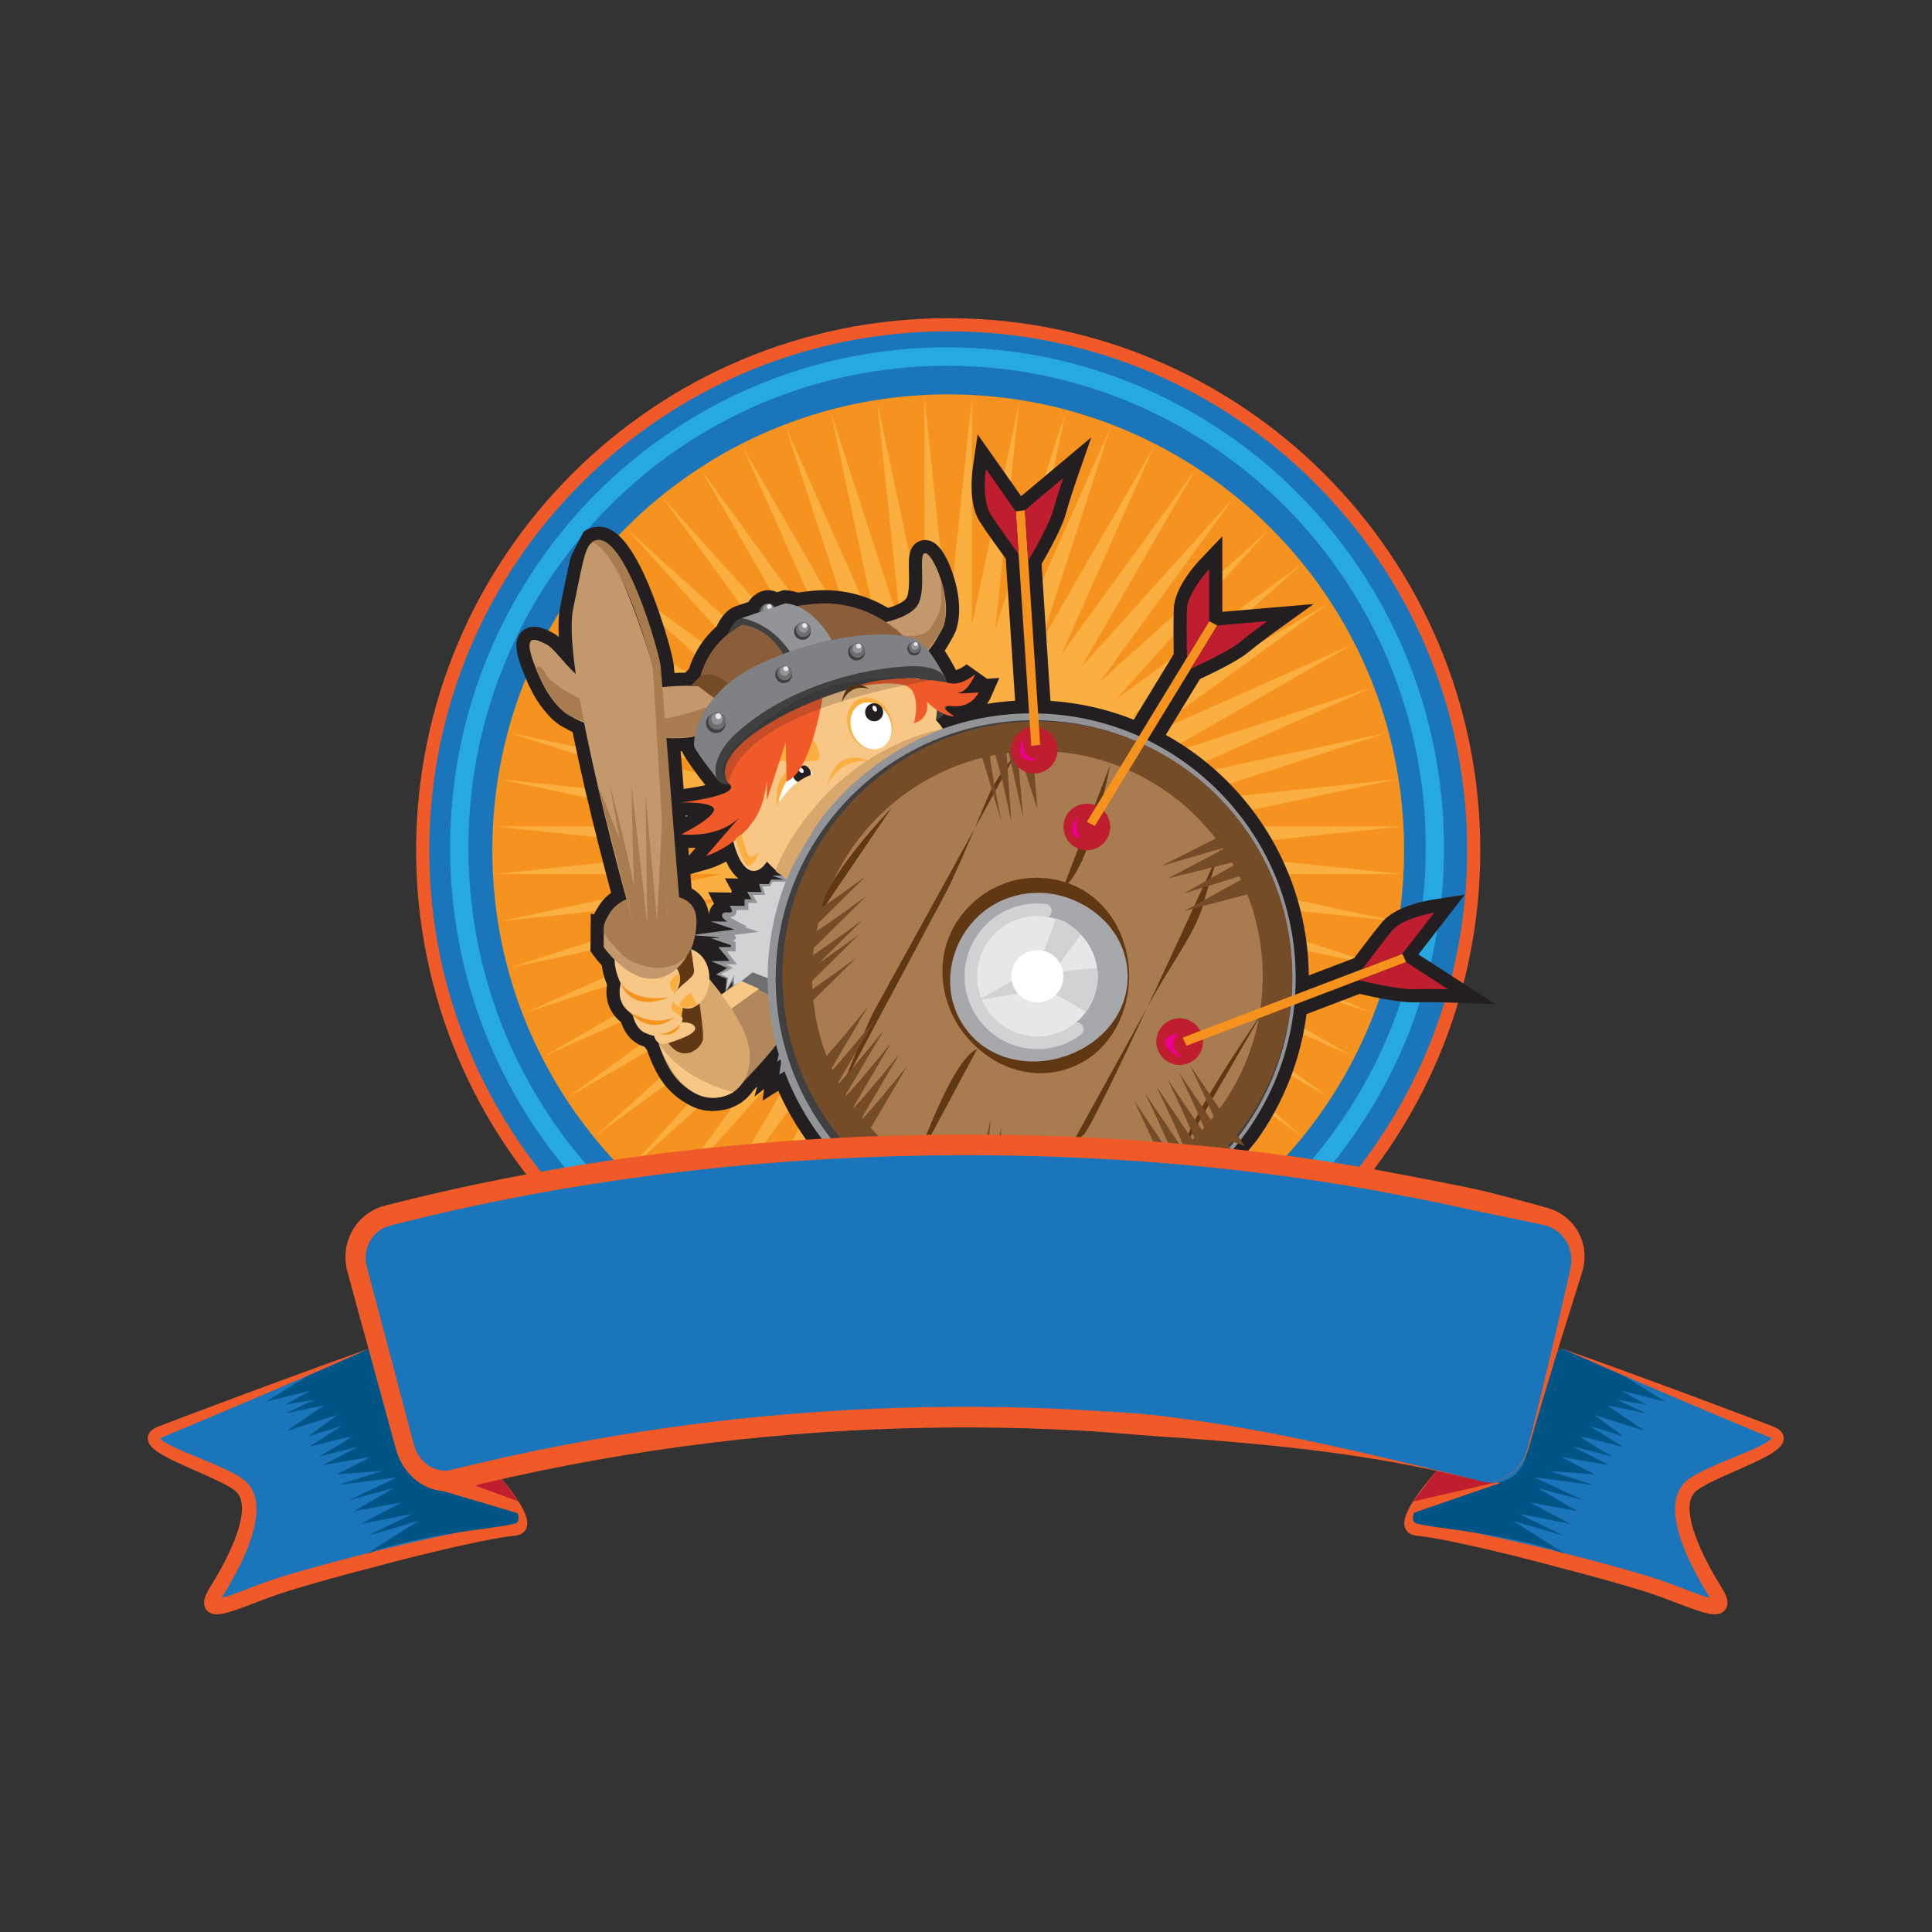 <?xml version="1.0" encoding="UTF-8" standalone="no"?>
<svg
   xmlns:dc="http://purl.org/dc/elements/1.1/"
   xmlns:cc="http://creativecommons.org/ns#"
   xmlns:rdf="http://www.w3.org/1999/02/22-rdf-syntax-ns#"
   xmlns:svg="http://www.w3.org/2000/svg"
   xmlns="http://www.w3.org/2000/svg"
   viewBox="0 0 1333.333 1333.333"
   height="1333.333"
   width="1333.333"
   xml:space="preserve"
   id="svg2"
   version="1.1"><rect x="0" y="0" width="1333.333" height="1333.333" fill="#333333" stroke="none"/><defs
     id="defs6"><clipPath
       id="clipPath18"
       clipPathUnits="userSpaceOnUse"><path
         id="path16"
         d="M 0,1000 H 1000 V 0 H 0 Z" /></clipPath><clipPath
       id="clipPath374"
       clipPathUnits="userSpaceOnUse"><path
         id="path372"
         d="m 374.008,649.222 h 108.316 v -53.24 H 374.008 Z" /></clipPath></defs><g
     transform="matrix(1.333,0,0,-1.333,0,1333.333)"
     id="g10"><g
       id="g12"><g
         clip-path="url(#clipPath18)"
         id="g14"><g
           transform="translate(766.382,560.049)"
           id="g20"><path
             id="path22"
             style="fill:#f05a28;fill-opacity:1;fill-rule:nonzero;stroke:none"
             d="m 0,0 c 0,-152.14 -123.334,-275.474 -275.474,-275.474 -152.141,0 -275.475,123.334 -275.475,275.474 0,152.14 123.334,275.474 275.475,275.474 C -123.334,275.474 0,152.14 0,0" /></g><g
           transform="translate(759.58,560.049)"
           id="g24"><path
             id="path26"
             style="fill:#1b75bb;fill-opacity:1;fill-rule:nonzero;stroke:none"
             d="m 0,0 c 0,-148.384 -120.289,-268.673 -268.673,-268.673 -148.384,0 -268.673,120.289 -268.673,268.673 0,148.384 120.289,268.673 268.673,268.673 C -120.289,268.673 0,148.384 0,0" /></g><g
           transform="translate(490.319,311.781)"
           id="g28"><path
             id="path30"
             style="fill:#26a9e0;fill-opacity:1;fill-rule:nonzero;stroke:none"
             d="m 0,0 c -136.868,0 -247.822,111.731 -247.822,249.557 0,137.827 110.954,249.558 247.822,249.558 136.868,0 247.822,-111.731 247.822,-249.558 C 247.822,111.731 136.868,0 0,0 m 0,508.637 c -142.091,0 -257.278,-115.994 -257.278,-259.08 0,-143.085 115.187,-259.079 257.278,-259.079 142.091,0 257.278,115.994 257.278,259.079 0,143.086 -115.187,259.08 -257.278,259.08" /></g><g
           transform="translate(726.933,560.049)"
           id="g32"><path
             id="path34"
             style="fill:#f6921e;fill-opacity:1;fill-rule:nonzero;stroke:none"
             d="m 0,0 c 0,-130.353 -105.672,-236.026 -236.026,-236.026 -130.353,0 -236.025,105.673 -236.025,236.026 0,130.353 105.672,236.026 236.025,236.026 C -105.672,236.026 0,130.353 0,0" /></g><g
           transform="translate(490.926,677.432)"
           id="g36"><path
             id="path38"
             style="fill:#faaf40;fill-opacity:1;fill-rule:nonzero;stroke:none"
             d="M 0,0 12.287,117.065 12.27,-0.643 36.727,114.496 24.406,-2.565 60.764,109.387 36.274,-5.745 84.135,101.793 47.745,-10.149 106.585,91.798 58.693,-15.727 127.867,79.511 68.998,-22.419 147.748,65.066 78.547,-30.151 166.01,48.623 87.235,-38.84 182.453,30.361 94.968,-48.389 196.897,10.48 101.66,-58.693 l 107.525,47.891 -101.947,-58.839 111.942,36.39 -107.539,-47.861 115.133,24.489 -111.952,-36.358 117.061,12.321 -115.139,-24.456 117.708,0.016 -117.065,-12.287 117.065,-12.287 -117.708,0.017 115.139,-24.456 -117.061,12.32 111.952,-36.358 -115.133,24.49 107.539,-47.861 -111.942,36.39 101.947,-58.84 -107.525,47.892 95.237,-69.173 -101.929,58.868 87.485,-78.749 -95.218,69.2 78.775,-87.463 -87.463,78.775 69.201,-95.218 -78.75,87.486 58.869,-101.93 -69.174,95.237 47.892,-107.524 -58.84,101.946 36.39,-111.941 L 36.274,-229.028 60.764,-344.16 24.406,-232.208 36.727,-349.27 12.27,-234.13 12.287,-351.838 0,-234.773 l -12.287,-117.065 0.017,117.708 -24.457,-115.14 12.321,117.062 -36.358,-111.952 24.49,115.132 -47.861,-107.538 36.39,111.941 -58.84,-101.946 47.892,107.524 -69.174,-95.237 58.869,101.93 -78.75,-87.486 69.201,95.218 -87.463,-78.775 78.775,87.463 -95.218,-69.2 87.485,78.749 -101.929,-58.868 95.237,69.173 -107.525,-47.892 101.947,58.84 -111.942,-36.39 107.539,47.861 -115.133,-24.49 111.952,36.358 -117.061,-12.32 115.139,24.456 -117.708,-0.017 117.065,12.287 -117.065,12.287 117.708,-0.016 -115.139,24.456 117.061,-12.321 -111.952,36.358 115.133,-24.489 -107.539,47.861 111.942,-36.39 -101.947,58.839 107.525,-47.891 -95.237,69.173 101.929,-58.869 -87.485,78.75 95.218,-69.201 -78.775,87.463 87.463,-78.774 -69.201,95.217 78.75,-87.485 -58.869,101.93 69.174,-95.238 -47.892,107.525 58.84,-101.947 -36.39,111.942 47.861,-107.538 -24.49,115.132 36.358,-111.952 -12.321,117.061 24.457,-115.139 -0.017,117.708 z" /></g><g
           transform="translate(353.951,591.786)"
           id="g40"><path
             id="path42"
             style="fill:#231f20;fill-opacity:1;fill-rule:nonzero;stroke:none"
             d="m 0,0 c -0.525,6.627 -1.049,13.221 -1.548,19.518 0.232,0.01 0.459,0.02 0.682,0.032 C -0.25,17.845 1.777,14.154 11.23,1.97 7.911,1.23 3.953,0.525 0,0 m 2.285,-13.808 c -0.372,-0.225 -0.751,-0.45 -1.137,-0.675 -0.018,0.229 -0.036,0.462 -0.054,0.69 0.409,-0.002 0.806,-0.007 1.191,-0.015 m 0.45,-20.708 c -0.104,1.322 -0.211,2.668 -0.319,4.031 0.305,-0.005 0.607,-0.007 0.907,-0.007 1.014,0 2.003,0.025 2.962,0.072 z m 22.1,-18.14 -0.016,-0.996 -12.099,0.198 3.003,-5.966 c -0.809,-0.752 -1.336,-1.562 -1.628,-2.095 -0.576,-1.034 -0.913,-2.155 -1.001,-3.262 -0.935,6.034 -3.948,10.491 -9.018,13.327 -0.18,2.286 -0.375,4.737 -0.58,7.326 l 9.968,2.887 c 0.217,0.063 3.735,1.101 8.545,3.667 1.468,-3.225 3.531,-6.538 6.359,-8.809 l -7.044,0.12 z m 355.592,-33.022 23.941,30.921 -16.855,-2.599 c -3.103,-0.478 -18.938,-3.288 -25.931,-11.643 -2.432,-2.905 -5.805,-7.189 -10.025,-12.733 -1.982,-2.603 -3.399,-4.464 -4.409,-5.848 l -23.49,-8.962 c -0.259,26.983 -7.994,53.18 -22.413,75.852 -12.935,20.339 -30.681,37.047 -51.617,48.674 l 17.689,28.956 c 5.302,2.426 19.078,8.948 25.004,13.83 6.224,5.128 13.709,10.517 13.785,10.571 l 20.017,14.392 -47.251,-4.024 v 39.107 l -11.737,-12.374 c -2.161,-2.278 -12.961,-14.195 -13.374,-25.081 -0.274,-7.162 -0.118,-18.867 -0.04,-23.533 L 233.014,35.861 c -13.792,5.488 -28.245,8.756 -43.113,9.749 l -4.611,70.874 c 2.939,5.036 10.45,18.299 12.486,25.702 2.139,7.776 5.157,16.492 5.187,16.58 l 8.084,23.288 -36.321,-30.486 -22.51,31.979 -2.474,-16.874 c -0.456,-3.107 -2.429,-19.068 3.499,-28.209 3.924,-6.053 10.766,-15.503 13.512,-19.267 l 4.852,-73.523 c -4.885,-0.289 -9.732,-0.824 -14.533,-1.604 0.82,1.116 1.434,2.197 1.845,3.133 l 4.51,10.276 -6.356,-0.429 -10.608,7.499 c -1.026,-0.891 -3.48,-2.488 -5.476,-3.015 -1.164,2.193 -3.228,6.076 -5.835,9.995 1.321,2.011 2.652,4.332 4.216,7.107 0.335,0.593 0.644,1.219 0.962,1.949 0.588,1.143 1.035,2.461 1.362,4.016 1.889,7.565 0.597,15.915 -0.801,21.503 -0.094,0.4 -0.203,0.824 -0.318,1.224 -1.154,4.295 -5.364,18.083 -12.444,20.916 -1.027,0.411 -2.082,0.619 -3.134,0.619 -2.119,0 -4.103,-0.837 -5.589,-2.358 -3.023,-3.091 -2.92,-7.61 -2.778,-13.865 0.1,-4.428 0.238,-10.492 -1.077,-13.489 -0.517,-1.177 -3.149,-3.503 -9.711,-5.424 -10.199,6.08 -21.256,9.159 -32.909,9.159 -2.156,0 -4.355,-0.109 -6.536,-0.325 -2.422,-0.241 -4.835,-0.542 -7.196,-0.901 -1.998,0.64 -4.016,1.043 -6.024,1.204 l -1.393,0.113 -3.394,-1.146 c -1.418,0.686 -2.997,1.055 -4.641,1.055 -2.385,0 -4.686,-0.801 -6.563,-2.271 -1.517,-0.977 -2.746,-2.277 -3.618,-3.788 L 28.097,94.981 C 22.116,93.494 18.581,87.521 17.012,84.108 10.224,78.059 5.425,70.667 2.719,62.092 L 0.889,60.224 C -0.869,60.21 -2.762,60.145 -4.78,60.03 c -0.164,2.026 -0.275,3.386 -0.323,3.941 -0.388,4.463 -5.221,21.977 -11.105,37.029 -12.182,31.166 -21.75,34.771 -27.888,34.771 -2.708,0 -5.378,-0.898 -7.718,-2.598 L -58.34,120.47 c -1.155,-4.352 -2.288,-9.93 -3.73,-17.027 -0.556,-2.74 -1.162,-5.724 -1.834,-8.961 -0.818,-3.948 -1.07,-9.183 -0.753,-15.813 -1.028,0.877 -2.068,1.613 -3.166,2.185 -3.622,1.883 -6.648,3.137 -9.643,3.137 -3.111,0 -5.841,-1.41 -7.49,-3.87 -2.796,-4.17 -2.11,-9.924 2.547,-21.269 l 0.791,-1.888 c 2.903,-6.808 5.88,-11.946 9.363,-16.16 3.44,-4.392 7.087,-7.514 10.848,-9.287 1.242,-0.736 2.537,-1.424 3.911,-2.074 1.761,-8.785 3.849,-18.399 6.218,-28.636 l 0.07,-0.3 c 4.78,-20.629 9.852,-40.174 13.651,-54.29 -2.389,-1.697 -4.365,-3.708 -5.904,-6.015 -1.068,-1.602 -2.129,-3.331 -2.976,-5.167 l -1.63,0.432 -0.06,-6.188 c -0.102,-0.927 -0.117,-1.873 -0.027,-2.837 l -0.101,-10.37 1.228,-1.776 c 0.085,-0.123 1.799,-2.586 4.646,-5.664 0.319,-2.708 1.075,-6.137 2.704,-10.061 -1.195,-7.539 1.233,-14.329 6.846,-18.973 0.17,-0.181 0.343,-0.36 0.518,-0.539 2.267,-7.032 6.532,-10.239 9.853,-11.699 0.776,-0.342 1.527,-0.638 2.259,-0.892 0.361,-0.571 0.765,-1.103 1.208,-1.593 2.81,-8.255 6.234,-14.736 10.182,-19.272 2.801,-3.216 5.978,-5.875 9.447,-7.905 4.519,-2.951 9.343,-4.447 14.342,-4.447 1.504,0 3.036,0.14 4.554,0.413 3.44,0.498 6.635,1.668 9.506,3.482 l 0.82,0.461 0.265,0.264 c 2.281,1.621 4.257,3.632 5.887,5.99 0.639,0.665 1.309,1.364 2,2.092 l -1.358,-5.281 5.006,3.995 -0.823,-6.048 8.142,5.133 c 10.514,-23.812 27.201,-44.218 48.629,-59.367 24.25,-17.145 52.804,-26.207 82.576,-26.207 39.91,0 77.929,16.665 105.049,45.882 l 11.472,14.037 c 13.88,19.335 22.72,41.749 25.767,65.331 l 27.533,10.477 c 5.477,-1.281 19.558,-4.385 27.378,-4.385 0.298,0 0.583,0.004 0.861,0.013 2.018,0.061 4.284,0.091 6.734,0.091 5.723,0 10.59,-0.17 10.638,-0.172 l 24.637,-0.874 z" /></g><g
           transform="translate(375.753,486.799)"
           id="g44"><path
             id="path46"
             style="fill:#d0d2d3;fill-opacity:1;fill-rule:nonzero;stroke:none"
             d="m 0,0 0.858,7.06 -4.677,1.97 6.076,3.366 -6.076,2.704 h 7.727 l -5.514,6.936 h 5.514 v 2.883 l -5.514,1.964 c 0,0 5.593,0.393 5.514,1.178 -0.08,0.786 -9.023,1.571 -9.023,1.571 l 15.833,2.006 -9.86,3.297 h 4.933 c 0,0 -10.26,5.302 -4.933,4.909 5.326,-0.392 3.05,3.535 3.05,3.535 h 6.81 v 3.535 h 4.076 l -2.265,3.966 h 6.917 l -1.375,4.263 h 4.479 l 1.284,2.376 h 9.156 l -6.373,2.16 h 13.745 l 9.717,-86.697 -20.254,-12.604 1.271,9.08 -1.739,-1.385 3.023,11.722 -6.771,-5.437 2.383,8.326 -8.546,-2.379 4.998,5.122 h -5.61 l 3.648,4.144 -8.161,1.692 3.75,5.453 -5.542,2.788 -4.381,-7.643 2.57,12.807 -6.81,-5.164 V 7.06 Z" /></g><g
           transform="translate(376.051,487.714)"
           id="g48"><path
             id="path50"
             style="fill:#929497;fill-opacity:1;fill-rule:nonzero;stroke:none"
             d="m 0,0 3.279,6.327 0.673,1.298 0.035,-1.481 0.177,-7.555 -0.89,0.442 6.697,5.314 1.536,1.218 -0.358,-1.957 -2.351,-12.85 -1.787,0.671 4.249,7.718 0.503,0.914 0.97,-0.471 5.581,-2.71 1.233,-0.599 -0.781,-1.161 -3.693,-5.493 -0.791,1.971 8.178,-1.606 2.286,-0.449 -1.539,-1.786 -3.604,-4.183 -1.067,2.36 5.61,0.059 3.497,0.037 -2.438,-2.551 -4.944,-5.174 -1.53,2.585 8.532,2.426 2.75,0.781 -0.778,-2.768 -2.343,-8.337 -2.612,1.736 6.752,5.461 3.944,3.19 -1.271,-4.916 -3.031,-11.72 -2.654,1.721 1.739,1.384 3.285,2.612 -0.596,-4.147 -1.305,-9.074 -2.478,1.611 20.327,12.484 -0.693,-1.432 -2.268,21.693 C 45.304,0.827 44.538,8.056 43.86,15.296 l -2.107,21.71 -1.068,10.854 -1.153,10.844 0.532,-0.476 -13.745,0.064 0.151,0.918 6.381,-2.138 2.82,-0.944 -2.979,-0.02 -9.157,-0.061 0.49,0.292 -1.26,-2.389 -0.159,-0.302 -0.355,-0.004 -4.478,-0.049 0.602,0.826 1.446,-4.239 0.31,-0.908 -0.984,-0.017 -6.916,-0.117 0.716,1.234 2.332,-3.928 0.786,-1.323 -1.569,-0.026 -4.076,-0.069 0.97,0.97 0.058,-3.534 0.016,-1.011 -1.044,-0.017 -6.811,-0.111 0.986,1.71 C 4.833,42.607 4.968,42.265 5.097,41.836 5.215,41.419 5.281,40.943 5.246,40.422 5.182,39.889 4.977,39.289 4.562,38.847 4.373,38.614 4.139,38.474 3.914,38.302 3.692,38.179 3.466,38.082 3.236,37.982 2.805,37.855 2.375,37.742 1.947,37.72 1.479,37.665 1.163,37.68 0.833,37.684 l -0.528,0.01 C 0.16,37.702 0.031,37.7 -0.077,37.691 c -0.066,0 -0.111,-0.007 -0.136,-0.015 -0.029,-0.005 -0.089,-0.012 -0.041,-0.008 0.011,0.003 0.022,0.008 0.031,0.017 0.047,0.017 0.13,0.059 0.18,0.109 0.027,0.033 0.157,0.14 0.229,0.283 0.066,0.149 0.1,0.27 0.115,0.398 0.005,0.065 0.001,0.131 -0.012,0.193 L 0.278,38.755 C 0.273,38.8 0.237,38.868 0.231,38.882 0.247,38.884 0.203,38.92 0.244,38.88 0.278,38.838 0.363,38.755 0.449,38.675 0.636,38.507 0.873,38.323 1.114,38.146 1.608,37.789 2.149,37.444 2.699,37.11 3.801,36.445 4.966,35.807 6.113,35.218 L 10.994,32.713 5.493,32.67 0.56,32.631 1,35.336 l 9.866,-3.279 5.927,-1.97 -6.196,-0.761 -15.84,-1.945 -0.052,2.678 c 1.268,-0.121 2.515,-0.258 3.775,-0.417 1.261,-0.161 2.509,-0.338 3.811,-0.614 0.329,-0.072 0.656,-0.147 1.024,-0.262 0.184,-0.058 0.384,-0.127 0.636,-0.248 l 0.238,-0.139 c 0.031,-0.022 0.013,-0.004 0.084,-0.058 0.058,-0.045 0.116,-0.095 0.17,-0.15 0.109,-0.109 0.204,-0.237 0.276,-0.367 L 4.777,27.689 4.789,27.662 4.801,27.635 4.804,27.629 C 4.978,26.927 4.853,27.417 4.893,27.252 L 4.894,27.221 V 27.094 C 4.89,26.93 4.851,26.736 4.801,26.612 4.755,26.498 4.695,26.385 4.625,26.282 4.495,26.1 4.404,26.028 4.287,25.926 4.208,25.867 4.119,25.806 4.04,25.758 3.905,25.683 3.773,25.621 3.669,25.581 3.447,25.491 3.26,25.436 3.078,25.386 2.717,25.289 2.382,25.223 2.05,25.164 0.728,24.94 -0.521,24.826 -1.817,24.734 l 0.328,2.398 5.496,-2.013 0.796,-0.292 -0.01,-0.823 -0.035,-2.884 -0.014,-1.167 -1.135,0.018 -5.513,0.087 0.832,1.723 5.404,-7.022 1.175,-1.527 -1.898,0.03 -7.726,0.121 0.326,1.534 C -1.779,13.988 0.231,13.05 2.231,12.092 L 3.456,11.506 2.283,10.894 -3.875,7.678 -3.923,8.575 0.705,6.49 0.973,6.369 0.932,6.099 Z m -0.517,-1.594 0.704,7.784 0.227,-0.391 -4.725,1.855 -0.946,0.371 0.898,0.527 5.992,3.514 0.053,-1.198 c -2.051,0.845 -4.092,1.711 -6.129,2.584 l -3.44,1.475 3.766,0.059 7.726,0.122 -0.722,-1.498 -5.623,6.849 -1.386,1.689 2.218,0.034 5.513,0.087 -1.149,-1.149 -0.035,2.884 0.787,-1.116 -5.531,1.915 -5.461,1.89 5.789,0.508 c 1.196,0.105 2.439,0.244 3.58,0.461 0.282,0.055 0.56,0.117 0.801,0.187 0.119,0.034 0.232,0.072 0.299,0.103 l 0.052,0.024 C 2.727,27.97 2.702,27.955 2.688,27.939 2.626,27.891 2.599,27.869 2.512,27.752 2.461,27.682 2.42,27.603 2.393,27.523 2.358,27.434 2.317,27.282 2.319,27.155 l 0.004,-0.097 0.003,-0.024 c 0.039,-0.162 -0.084,0.33 0.089,-0.37 L 2.411,26.671 2.399,26.698 2.387,26.724 2.382,26.733 2.411,26.656 C 2.454,26.552 2.52,26.45 2.6,26.367 2.683,26.279 2.791,26.213 2.761,26.23 2.771,26.22 2.783,26.212 2.796,26.208 2.765,26.219 2.67,26.257 2.555,26.289 2.325,26.357 2.041,26.42 1.758,26.476 0.61,26.7 -0.625,26.849 -1.844,27 c -1.223,0.143 -2.464,0.269 -3.687,0.375 l -12.355,1.073 12.304,1.605 15.825,2.065 -0.269,-2.73 -9.855,3.315 -8.243,2.773 L 0.56,35.407 5.493,35.369 4.874,32.82 c -1.218,0.653 -2.385,1.32 -3.557,2.055 -0.584,0.37 -1.164,0.752 -1.746,1.188 -0.291,0.225 -0.583,0.45 -0.884,0.739 -0.153,0.152 -0.305,0.305 -0.474,0.528 -0.074,0.083 -0.184,0.276 -0.261,0.416 -0.046,0.088 -0.099,0.239 -0.133,0.361 -0.018,0.071 -0.034,0.117 -0.046,0.208 -0.01,0.103 -0.013,0.211 -0.006,0.318 0.01,0.213 0.056,0.415 0.179,0.631 0.115,0.216 0.28,0.401 0.387,0.471 0.12,0.095 0.269,0.19 0.389,0.246 l 0.269,0.094 c 0.204,0.067 0.312,0.071 0.448,0.091 0.14,0.021 0.261,0.029 0.362,0.028 0.226,0.009 0.431,0.002 0.619,-0.013 l 0.472,-0.024 c 0.338,-0.018 0.69,-0.035 0.886,-0.002 0.242,-0.002 0.461,0.063 0.674,0.104 0.073,0.039 0.159,0.066 0.232,0.094 0.028,0.044 0.107,0.058 0.12,0.091 0.057,0.043 0.073,0.103 0.112,0.224 0.008,0.145 0.007,0.341 -0.05,0.568 -0.052,0.214 -0.162,0.498 -0.242,0.657 l -0.876,1.74 1.861,-0.031 6.811,-0.11 -1.028,-1.028 0.058,3.534 0.016,0.987 0.954,-0.016 4.076,-0.069 -0.783,-1.349 -2.198,4.005 -0.691,1.257 1.407,-0.024 6.916,-0.116 -0.673,-0.925 -1.303,4.285 -0.254,0.836 0.856,-0.01 4.478,-0.048 -0.513,-0.306 1.308,2.362 0.163,0.294 0.326,-0.002 9.157,-0.06 -0.159,-0.965 -6.365,2.183 -2.642,0.905 2.793,0.013 13.745,0.064 0.475,0.002 0.057,-0.478 1.275,-10.83 1.362,-10.821 2.751,-21.638 c 0.941,-7.21 1.795,-14.43 2.687,-21.646 l 2.591,-21.656 0.111,-0.925 -0.805,-0.507 -20.179,-12.722 -2.95,-1.86 0.472,3.471 1.236,9.084 2.689,-1.534 -1.738,-1.386 -3.895,-3.108 1.241,4.829 3.014,11.724 2.673,-1.726 -6.79,-5.413 -4.062,-3.238 1.449,4.974 2.424,8.315 1.972,-1.986 -8.559,-2.333 -5.638,-1.536 4.108,4.121 5.052,5.069 1.059,-2.514 -5.61,0.059 -3.158,0.034 2.092,2.326 3.691,4.105 0.746,-2.234 -8.143,1.778 -1.888,0.413 1.096,1.558 3.808,5.414 0.451,-1.76 -5.503,2.865 1.473,0.443 L 8.689,-9.535 5.634,-14.659 6.901,-8.864 9.692,3.899 10.869,3.16 3.945,-1.854 3.028,-2.517 3.054,-1.411 3.232,6.144 3.939,5.962 Z" /></g><g
           transform="translate(379.66,434.862)"
           id="g52"><path
             id="path54"
             style="fill:#b1885b;fill-opacity:1;fill-rule:nonzero;stroke:none"
             d="M 0,0 C 0,0 30.318,30.008 28.472,36.129 26.625,42.251 13.184,59.661 2.669,56.253 -7.846,52.845 -7.727,41.508 -7.727,41.508 Z" /></g><g
           transform="translate(333.451,504.082)"
           id="g56"><path
             id="path58"
             style="fill:#d8a76c;fill-opacity:1;fill-rule:nonzero;stroke:none"
             d="m 0,0 c 0,0 2.117,-45.34 16.82,-62.227 14.702,-16.888 37.996,-11.588 38.011,11.74 0.014,23.328 -42.658,62.836 -42.658,62.836 z" /></g><g
           transform="translate(355.939,511.718)"
           id="g60"><path
             id="path62"
             style="fill:#603813;fill-opacity:1;fill-rule:nonzero;stroke:none"
             d="m 0,0 1.738,-2.884 c 0,0 7.371,-41.891 6.193,-46.997 -1.178,-5.106 -12.528,-14.012 -20.411,2.824 -7.883,16.835 -15.527,57.072 -15.527,57.072 z" /></g><g
           transform="translate(318.309,505.976)"
           id="g64"><path
             id="path66"
             style="fill:#f8c786;fill-opacity:1;fill-rule:nonzero;stroke:none"
             d="m 0,0 c 0,0 -1.4,-7.219 4.406,-17.431 5.806,-10.212 24.658,-7.855 28.193,0 3.535,7.855 -1.963,12.961 -4.713,13.354 C 25.137,-3.684 0,0 0,0" /></g><g
           transform="translate(312.601,518.437)"
           id="g68"><path
             id="path70"
             style="fill:#c3996b;fill-opacity:1;fill-rule:nonzero;stroke:none"
             d="m 0,0 -0.083,-8.486 c 0,0 10.871,-15.735 24.042,-16.41 13.171,-0.675 19.379,12.448 19.379,12.448 z" /></g><g
           transform="translate(342.072,537.64)"
           id="g72"><path
             id="path74"
             style="fill:#a87c4f;fill-opacity:1;fill-rule:nonzero;stroke:none"
             d="m 0,0 c 12.372,-1.767 22.124,-3.535 17.248,-24.155 -4.876,-20.62 -30.369,-15.318 -38.243,-6.481 -7.873,8.838 -11.998,10.61 -4.927,21.21 C -18.852,1.173 0,0 0,0" /></g><g
           transform="translate(386.847,586.736)"
           id="g76"><path
             id="path78"
             style="fill:#f8c786;fill-opacity:1;fill-rule:nonzero;stroke:none"
             d="m 0,0 c 0,0 -5.337,-27.066 24.236,-43.579 29.573,-16.514 78.688,65.761 79.723,71.367 1.035,5.606 -6.161,12.87 -6.161,12.87 l 0.786,7.652 c 0,0 -12.324,24.379 -27.69,24.715 C 55.528,73.362 43.169,69.232 22.174,59.851 1.178,50.47 0,0 0,0" /></g><g
           transform="translate(402.015,586.933)"
           id="g80"><path
             id="path82"
             style="fill:#ffffff;fill-opacity:1;fill-rule:nonzero;stroke:none"
             d="M 0,0 C 5.34,-5.47 13.297,-6.362 17.771,-1.994 22.246,2.375 21.545,10.351 16.205,15.82 10.865,21.29 2.908,22.183 -1.567,17.814 -6.041,13.445 -5.34,5.47 0,0" /></g><g
           transform="translate(418.468,602.832)"
           id="g84"><path
             id="path86"
             style="fill:#231f20;fill-opacity:1;fill-rule:nonzero;stroke:none"
             d="m 0,0 c 1.799,-1.843 1.764,-4.796 -0.079,-6.596 -1.843,-1.799 -4.796,-1.763 -6.596,0.08 -1.799,1.843 -1.764,4.796 0.079,6.595 C -4.752,1.879 -1.799,1.843 0,0" /></g><g
           transform="translate(415.507,602.211)"
           id="g88"><path
             id="path90"
             style="fill:#ffffff;fill-opacity:1;fill-rule:nonzero;stroke:none"
             d="M 0,0 C 0.626,-0.642 0.796,-1.492 0.379,-1.899 -0.038,-2.307 -0.884,-2.116 -1.511,-1.475 -2.137,-0.833 -2.307,0.017 -1.89,0.424 -1.472,0.832 -0.626,0.642 0,0" /></g><g
           transform="translate(402.37,582.167)"
           id="g92"><path
             id="path94"
             style="fill:#f8c786;fill-opacity:1;fill-rule:nonzero;stroke:none"
             d="m 0,0 c 0,0 1.897,17.771 14.2,22.069 0,0 -6.436,7.138 -11.795,5.522 C -2.955,25.974 -16.182,15.125 0,0" /></g><g
           transform="translate(416.57,604.236)"
           id="g96"><path
             id="path98"
             style="fill:#faaf40;fill-opacity:1;fill-rule:nonzero;stroke:none"
             d="m 0,0 c 0,0 -16.94,0.66 -14.2,-22.069 0,0 2.683,17.967 14.2,22.069" /></g><g
           transform="translate(422.733,606.276)"
           id="g100"><path
             id="path102"
             style="fill:#faaf40;fill-opacity:1;fill-rule:nonzero;stroke:none"
             d="m 0,0 c 0,0 3.483,0.295 0,8.248 -3.484,7.953 -17.433,5.008 -22.536,0 C -27.638,3.24 -45.112,-0.898 0,0" /></g><g
           transform="translate(425.831,638.929)"
           id="g104"><path
             id="path106"
             style="fill:#f05a28;fill-opacity:1;fill-rule:nonzero;stroke:none"
             d="m 0,0 c 0,0 -5.855,-38.299 -18.591,-43.282 l -0.392,20.477 -9.83,-30.174 v 25.51 c 0,0 2.789,-23.153 -7.226,-36.704 -10.016,-13.55 -24.269,-17.674 -24.269,-17.674 l 18.377,21.209 c 0,0 -8.248,-11.783 -31.224,-10.015 0,0 15.582,7.659 16.923,12.372 1.34,4.713 -16.923,4.124 -16.923,4.124 0,0 31.245,3.633 25.035,9.44 C -62.696,-31.087 -21.205,5.287 0,0" /></g><g
           transform="translate(670.815,493.843)"
           id="g108"><path
             id="path110"
             style="fill:#929497;fill-opacity:1;fill-rule:nonzero;stroke:none"
             d="m 0,0 c 0,-75.706 -61.195,-137.078 -136.682,-137.078 -75.487,0 -136.681,61.372 -136.681,137.078 0,75.706 61.194,137.078 136.681,137.078 C -61.195,137.078 0,75.706 0,0" /></g><g
           transform="translate(669.047,493.541)"
           id="g112"><path
             id="path114"
             style="fill:#404041;fill-opacity:1;fill-rule:nonzero;stroke:none"
             d="m 0,0 c 0,-73.908 -59.873,-133.822 -133.73,-133.822 -73.857,0 -133.73,59.914 -133.73,133.822 0,73.908 59.873,133.822 133.73,133.822 C -59.873,133.822 0,73.908 0,0" /></g><g
           transform="translate(401.572,683.028)"
           id="g116"><path
             id="path118"
             style="fill:#404041;fill-opacity:1;fill-rule:nonzero;stroke:none"
             d="m 0,0 c 0,-2.418 -1.96,-4.378 -4.378,-4.378 -2.418,0 -4.378,1.96 -4.378,4.378 0,2.418 1.96,4.378 4.378,4.378 C -1.96,4.378 0,2.418 0,0" /></g><g
           transform="translate(401.572,683.996)"
           id="g120"><path
             id="path122"
             style="fill:#6d6e70;fill-opacity:1;fill-rule:nonzero;stroke:none"
             d="m 0,0 c 0,-2.14 -1.734,-3.874 -3.874,-3.874 -2.139,0 -3.874,1.734 -3.874,3.874 0,2.14 1.735,3.874 3.874,3.874 C -1.734,3.874 0,2.14 0,0" /></g><g
           transform="translate(400.197,684.887)"
           id="g124"><path
             id="path126"
             style="fill:#929497;fill-opacity:1;fill-rule:nonzero;stroke:none"
             d="m 0,0 c 0,-1.38 -1.119,-2.499 -2.499,-2.499 -1.381,0 -2.5,1.119 -2.5,2.499 0,1.38 1.119,2.499 2.5,2.499 C -1.119,2.499 0,1.38 0,0" /></g><g
           transform="translate(399.586,686.122)"
           id="g128"><path
             id="path130"
             style="fill:#e6e7e8;fill-opacity:1;fill-rule:nonzero;stroke:none"
             d="m 0,0 c 0,-0.709 -0.575,-1.284 -1.284,-1.284 -0.709,0 -1.284,0.575 -1.284,1.284 0,0.709 0.575,1.284 1.284,1.284 C -0.575,1.284 0,0.709 0,0" /></g><g
           transform="translate(452.273,677.017)"
           id="g132"><path
             id="path134"
             style="fill:#c3996b;fill-opacity:1;fill-rule:nonzero;stroke:none"
             d="M 0,0 C 0,0 19.504,2.183 23.456,11.186 27.408,20.188 22.6,38.569 27.282,36.697 31.964,34.825 42.141,9.198 35.124,-3.25 28.108,-15.698 26.255,-18.185 10.683,-20.425 Z" /></g><g
           transform="translate(467.861,670.983)"
           id="g136"><path
             id="path138"
             style="fill:#a87c4f;fill-opacity:1;fill-rule:nonzero;stroke:none"
             d="m 0,0 c 0,0 10.892,-1.016 14.133,4.402 3.24,5.418 5.8,8.618 5.302,17.201 -0.498,8.582 0.467,5.717 0.921,3.762 C 20.811,23.41 22.953,9.259 20.32,4.402 17.687,-0.456 10.804,-9.41 10.804,-9.41 Z" /></g><g
           transform="translate(472.273,666.074)"
           id="g140"><path
             id="path142"
             style="fill:#8a5d3b;fill-opacity:1;fill-rule:nonzero;stroke:none"
             d="m 0,0 c 0,0 -18.558,24.744 -51.256,21.504 -32.697,-3.241 -71.286,-18.558 -57.147,-73.054 0,0 57.147,52.434 108.403,51.55" /></g><g
           transform="translate(405.454,661.615)"
           id="g144"><path
             id="path146"
             style="fill:#404041;fill-opacity:1;fill-rule:nonzero;stroke:none"
             d="m 0,0 c 0,0 -6.922,13.621 -21.602,15.226 l -7.242,-5.051 c 0,0 2.872,7.54 7.291,8.423 4.418,0.884 14.006,-2.226 25.119,-17.314 z" /></g><g
           transform="translate(430.581,668.912)"
           id="g148"><path
             id="path150"
             style="fill:#929497;fill-opacity:1;fill-rule:nonzero;stroke:none"
             d="M 0,0 C 0,0 -9.269,17.778 -23.998,18.959 L -46.68,11.302 c 0,0 14.301,-1.638 25.12,-17.315 0,0 17.951,5.307 21.56,6.013" /></g><g
           transform="translate(368.97,633.417)"
           id="g152"><path
             id="path154"
             style="fill:#c3996b;fill-opacity:1;fill-rule:nonzero;stroke:none"
             d="m 0,0 c -4.72,-8.741 -8.858,-14.285 -8.858,-14.285 0,0 -9.648,-3.259 -36.159,1.455 -26.512,4.713 -36.527,10.112 -45.365,30.831 -8.837,20.719 -2.963,19.016 4.401,15.187 C -78.616,29.359 -67.335,4.922 -45.035,8.543 13.29,18.012 2.278,4.219 0,0" /></g><g
           transform="translate(369.599,635.425)"
           id="g156"><path
             id="path158"
             style="fill:#a87c4f;fill-opacity:1;fill-rule:nonzero;stroke:none"
             d="m 0,0 c 0,0 -21.509,-8.489 -36.532,-8.194 -15.023,0.294 -47.426,17.414 -50.372,23.73 -2.946,6.316 -5.647,4.137 -4.877,2.297 0.771,-1.84 7.879,-19.451 17.875,-23.918 9.997,-4.467 32.088,-11.325 43.56,-11.306 11.471,0.02 20.859,1.098 20.859,1.098 0,0 7.768,14.43 9.487,16.293" /></g><g
           transform="translate(489.792,648.549)"
           id="g160"><path
             id="path162"
             style="fill:#808184;fill-opacity:1;fill-rule:nonzero;stroke:none"
             d="m 0,0 c -1.113,1.8 -8.472,17.443 -15.921,20.829 -7.449,3.386 -36.568,5.581 -75.167,-10.414 -38.599,-15.996 -39.954,-42.406 -39.276,-45.114 0.677,-2.709 12.905,-18.203 12.905,-18.203 0,0 4.94,35.331 58.504,51.201 C -16.93,10.749 0,0 0,0" /></g><g
           transform="translate(377.712,594.212)"
           id="g164"><path
             id="path166"
             style="fill:#404041;fill-opacity:1;fill-rule:nonzero;stroke:none"
             d="m 0,0 c 0,0 -12.866,11.512 20.993,31.827 33.858,20.316 84.525,29.796 85.94,17.607 1.416,-12.189 0,-16.252 0,-16.252 0,0 5.479,2.031 5.479,8.126 0,6.095 6.771,21.67 -22.347,19.638 C 60.946,58.915 25.631,47.118 2.709,25.733 -10.288,13.607 -10.158,-1.354 0,0" /></g><g
           transform="translate(419.839,673.354)"
           id="g168"><path
             id="path170"
             style="fill:#404041;fill-opacity:1;fill-rule:nonzero;stroke:none"
             d="m 0,0 c 0,-2.418 -1.96,-4.378 -4.378,-4.378 -2.418,0 -4.378,1.96 -4.378,4.378 0,2.418 1.96,4.378 4.378,4.378 C -1.96,4.378 0,2.418 0,0" /></g><g
           transform="translate(419.839,674.322)"
           id="g172"><path
             id="path174"
             style="fill:#6d6e70;fill-opacity:1;fill-rule:nonzero;stroke:none"
             d="m 0,0 c 0,-2.14 -1.734,-3.874 -3.874,-3.874 -2.139,0 -3.874,1.734 -3.874,3.874 0,2.14 1.735,3.874 3.874,3.874 C -1.734,3.874 0,2.14 0,0" /></g><g
           transform="translate(418.464,675.213)"
           id="g176"><path
             id="path178"
             style="fill:#929497;fill-opacity:1;fill-rule:nonzero;stroke:none"
             d="m 0,0 c 0,-1.38 -1.119,-2.499 -2.499,-2.499 -1.381,0 -2.5,1.119 -2.5,2.499 0,1.38 1.119,2.499 2.5,2.499 C -1.119,2.499 0,1.38 0,0" /></g><g
           transform="translate(417.853,676.448)"
           id="g180"><path
             id="path182"
             style="fill:#e6e7e8;fill-opacity:1;fill-rule:nonzero;stroke:none"
             d="m 0,0 c 0,-0.709 -0.575,-1.284 -1.284,-1.284 -0.709,0 -1.284,0.575 -1.284,1.284 0,0.709 0.575,1.284 1.284,1.284 C -0.575,1.284 0,0.709 0,0" /></g><g
           transform="translate(410.118,650.965)"
           id="g184"><path
             id="path186"
             style="fill:#404041;fill-opacity:1;fill-rule:nonzero;stroke:none"
             d="m 0,0 c 0,-2.418 -1.96,-4.378 -4.378,-4.378 -2.418,0 -4.378,1.96 -4.378,4.378 0,2.418 1.96,4.378 4.378,4.378 C -1.96,4.378 0,2.418 0,0" /></g><g
           transform="translate(410.118,651.933)"
           id="g188"><path
             id="path190"
             style="fill:#6d6e70;fill-opacity:1;fill-rule:nonzero;stroke:none"
             d="m 0,0 c 0,-2.14 -1.734,-3.874 -3.874,-3.874 -2.139,0 -3.874,1.734 -3.874,3.874 0,2.14 1.735,3.874 3.874,3.874 C -1.734,3.874 0,2.14 0,0" /></g><g
           transform="translate(408.743,652.824)"
           id="g192"><path
             id="path194"
             style="fill:#929497;fill-opacity:1;fill-rule:nonzero;stroke:none"
             d="m 0,0 c 0,-1.38 -1.119,-2.499 -2.499,-2.499 -1.381,0 -2.5,1.119 -2.5,2.499 0,1.38 1.119,2.499 2.5,2.499 C -1.119,2.499 0,1.38 0,0" /></g><g
           transform="translate(408.132,654.059)"
           id="g196"><path
             id="path198"
             style="fill:#e6e7e8;fill-opacity:1;fill-rule:nonzero;stroke:none"
             d="m 0,0 c 0,-0.709 -0.575,-1.284 -1.284,-1.284 -0.709,0 -1.284,0.575 -1.284,1.284 0,0.709 0.575,1.284 1.284,1.284 C -0.575,1.284 0,0.709 0,0" /></g><g
           transform="translate(375.753,625.83)"
           id="g200"><path
             id="path202"
             style="fill:#404041;fill-opacity:1;fill-rule:nonzero;stroke:none"
             d="m 0,0 c 0,-2.825 -2.29,-5.115 -5.115,-5.115 -2.824,0 -5.114,2.29 -5.114,5.115 0,2.825 2.29,5.115 5.114,5.115 C -2.29,5.115 0,2.825 0,0" /></g><g
           transform="translate(375.753,626.961)"
           id="g204"><path
             id="path206"
             style="fill:#6d6e70;fill-opacity:1;fill-rule:nonzero;stroke:none"
             d="m 0,0 c 0,-2.499 -2.026,-4.526 -4.526,-4.526 -2.499,0 -4.525,2.027 -4.525,4.526 0,2.499 2.026,4.526 4.525,4.526 C -2.026,4.526 0,2.499 0,0" /></g><g
           transform="translate(374.147,628.001)"
           id="g208"><path
             id="path210"
             style="fill:#929497;fill-opacity:1;fill-rule:nonzero;stroke:none"
             d="m 0,0 c 0,-1.612 -1.307,-2.92 -2.92,-2.92 -1.612,0 -2.919,1.308 -2.919,2.92 0,1.612 1.307,2.92 2.919,2.92 C -1.307,2.92 0,1.612 0,0" /></g><g
           transform="translate(373.433,629.444)"
           id="g212"><path
             id="path214"
             style="fill:#e6e7e8;fill-opacity:1;fill-rule:nonzero;stroke:none"
             d="m 0,0 c 0,-0.828 -0.671,-1.5 -1.5,-1.5 -0.828,0 -1.499,0.672 -1.499,1.5 0,0.828 0.671,1.5 1.499,1.5 C -0.671,1.5 0,0.828 0,0" /></g><g
           transform="translate(447.823,662.667)"
           id="g216"><path
             id="path218"
             style="fill:#404041;fill-opacity:1;fill-rule:nonzero;stroke:none"
             d="m 0,0 c 0,-2.418 -1.96,-4.378 -4.378,-4.378 -2.418,0 -4.378,1.96 -4.378,4.378 0,2.418 1.96,4.378 4.378,4.378 C -1.96,4.378 0,2.418 0,0" /></g><g
           transform="translate(447.823,663.635)"
           id="g220"><path
             id="path222"
             style="fill:#6d6e70;fill-opacity:1;fill-rule:nonzero;stroke:none"
             d="m 0,0 c 0,-2.139 -1.734,-3.874 -3.874,-3.874 -2.139,0 -3.874,1.735 -3.874,3.874 0,2.14 1.735,3.874 3.874,3.874 C -1.734,3.874 0,2.14 0,0" /></g><g
           transform="translate(446.448,664.526)"
           id="g224"><path
             id="path226"
             style="fill:#929497;fill-opacity:1;fill-rule:nonzero;stroke:none"
             d="m 0,0 c 0,-1.38 -1.119,-2.499 -2.499,-2.499 -1.381,0 -2.5,1.119 -2.5,2.499 0,1.38 1.119,2.499 2.5,2.499 C -1.119,2.499 0,1.38 0,0" /></g><g
           transform="translate(445.838,665.761)"
           id="g228"><path
             id="path230"
             style="fill:#e6e7e8;fill-opacity:1;fill-rule:nonzero;stroke:none"
             d="m 0,0 c 0,-0.709 -0.575,-1.284 -1.284,-1.284 -0.709,0 -1.284,0.575 -1.284,1.284 0,0.709 0.575,1.284 1.284,1.284 C -0.575,1.284 0,0.709 0,0" /></g><g
           transform="translate(476.712,664.342)"
           id="g232"><path
             id="path234"
             style="fill:#404041;fill-opacity:1;fill-rule:nonzero;stroke:none"
             d="m 0,0 c 0,-1.912 -1.55,-3.463 -3.463,-3.463 -1.912,0 -3.462,1.551 -3.462,3.463 0,1.912 1.55,3.463 3.462,3.463 C -1.55,3.463 0,1.912 0,0" /></g><g
           transform="translate(476.712,665.108)"
           id="g236"><path
             id="path238"
             style="fill:#6d6e70;fill-opacity:1;fill-rule:nonzero;stroke:none"
             d="m 0,0 c 0,-1.692 -1.372,-3.064 -3.064,-3.064 -1.692,0 -3.064,1.372 -3.064,3.064 0,1.692 1.372,3.064 3.064,3.064 C -1.372,3.064 0,1.692 0,0" /></g><g
           transform="translate(475.625,665.812)"
           id="g240"><path
             id="path242"
             style="fill:#929497;fill-opacity:1;fill-rule:nonzero;stroke:none"
             d="m 0,0 c 0,-1.092 -0.885,-1.977 -1.977,-1.977 -1.091,0 -1.976,0.885 -1.976,1.977 0,1.092 0.885,1.977 1.976,1.977 C -0.885,1.977 0,1.092 0,0" /></g><g
           transform="translate(475.142,666.789)"
           id="g244"><path
             id="path246"
             style="fill:#e6e7e8;fill-opacity:1;fill-rule:nonzero;stroke:none"
             d="m 0,0 c 0,-0.561 -0.455,-1.015 -1.015,-1.015 -0.561,0 -1.016,0.454 -1.016,1.015 0,0.561 0.455,1.015 1.016,1.015 C -0.455,1.015 0,0.561 0,0" /></g><g
           transform="translate(369.599,638.929)"
           id="g248"><path
             id="path250"
             style="fill:#754c28;fill-opacity:1;fill-rule:nonzero;stroke:none"
             d="m 0,0 -8.053,6.015 -3.869,0.241 5.033,5.139 c 0,0 7.199,3.287 13.9,-3.737 z" /></g><g
           transform="translate(669.047,494.805)"
           id="g252"><path
             id="path254"
             style="fill:#754c28;fill-opacity:1;fill-rule:nonzero;stroke:none"
             d="m 0,0 c 0,-72.884 -59.084,-131.969 -131.969,-131.969 -72.884,0 -131.968,59.085 -131.968,131.969 0,72.884 59.084,131.969 131.968,131.969 C -59.084,131.969 0,72.884 0,0" /></g><g
           transform="translate(653.734,494.805)"
           id="g256"><path
             id="path258"
             style="fill:#a87c4f;fill-opacity:1;fill-rule:nonzero;stroke:none"
             d="m 0,0 c 0,-64.427 -52.229,-116.656 -116.656,-116.656 -64.427,0 -116.655,52.229 -116.655,116.656 0,64.427 52.228,116.656 116.655,116.656 C -52.229,116.656 0,64.427 0,0" /></g><g
           transform="translate(584.215,494.805)"
           id="g260"><path
             id="path262"
             style="fill:#a6a8ab;fill-opacity:1;fill-rule:nonzero;stroke:none"
             d="m 0,0 c 0,-26.033 -21.104,-47.137 -47.137,-47.137 -26.032,0 -47.136,21.104 -47.136,47.137 0,26.033 21.104,47.137 47.136,47.137 C -21.104,47.137 0,26.033 0,0" /></g><g
           transform="translate(583.85,494.805)"
           id="g264"><path
             id="path266"
             style="fill:#603813;fill-opacity:1;fill-rule:nonzero;stroke:none"
             d="m 0,0 c 0,0 -0.069,1.146 -0.2,3.293 -0.045,0.535 -0.036,1.139 -0.15,1.79 -0.116,0.651 -0.241,1.361 -0.377,2.128 -0.145,0.764 -0.259,1.594 -0.484,2.456 -0.256,0.853 -0.528,1.759 -0.815,2.717 -0.149,0.475 -0.303,0.963 -0.46,1.464 -0.206,0.483 -0.416,0.979 -0.632,1.486 -0.47,0.997 -0.858,2.079 -1.446,3.122 -0.589,1.036 -1.201,2.114 -1.837,3.233 -0.729,1.06 -1.531,2.122 -2.323,3.228 -3.369,4.295 -7.957,8.441 -13.575,11.715 -2.865,1.541 -5.877,3.04 -9.173,4.096 -0.82,0.269 -1.646,0.54 -2.479,0.814 -0.853,0.198 -1.714,0.397 -2.581,0.598 l -1.301,0.308 c -0.434,0.097 -0.855,0.117 -1.285,0.181 -0.855,0.109 -1.713,0.221 -2.574,0.355 -0.403,0.085 -0.93,0.084 -1.426,0.106 l -1.505,0.059 -1.514,0.058 -0.761,0.03 c -0.208,0.005 0.175,-0.001 0.104,-0.004 l -0.088,-0.006 -0.175,-0.012 -0.35,-0.023 c -1.867,-0.138 -3.773,-0.107 -5.653,-0.495 -3.808,-0.442 -7.563,-1.639 -11.263,-3.094 -0.907,-0.415 -1.817,-0.833 -2.731,-1.252 -0.911,-0.428 -1.751,-0.997 -2.64,-1.489 l -1.321,-0.764 -1.249,-0.887 c -0.824,-0.607 -1.697,-1.161 -2.496,-1.813 -3.229,-2.589 -6.069,-5.709 -8.586,-9.126 l -1.739,-2.676 c -0.31,-0.437 -0.566,-0.906 -0.801,-1.386 l -0.746,-1.423 -0.768,-1.421 c -0.242,-0.481 -0.422,-0.989 -0.637,-1.484 -0.4,-1 -0.868,-1.984 -1.222,-3.009 l -0.989,-3.115 -0.248,-0.783 -0.163,-0.78 -0.333,-1.567 -0.342,-1.577 c -0.133,-0.514 -0.14,-1.134 -0.217,-1.696 l -0.359,-3.456 -0.006,-3.232 c -0.051,-1.12 0.079,-2.225 0.198,-3.335 l 0.181,-1.666 0.09,-0.834 0.173,-0.819 0.699,-3.284 c 0.289,-1.08 0.695,-2.124 1.035,-3.19 0.186,-0.527 0.338,-1.069 0.551,-1.585 l 0.688,-1.529 0.706,-1.52 c 0.227,-0.511 0.475,-1.01 0.778,-1.479 0.571,-0.959 1.14,-1.916 1.708,-2.871 2.495,-3.678 5.477,-6.994 8.899,-9.681 0.843,-0.682 1.777,-1.244 2.652,-1.868 0.446,-0.301 0.881,-0.616 1.335,-0.897 l 1.417,-0.757 c 0.95,-0.484 1.851,-1.043 2.821,-1.459 0.974,-0.398 1.944,-0.795 2.91,-1.19 l 0.721,-0.293 0.748,-0.219 1.486,-0.436 c 0.991,-0.273 1.947,-0.629 2.959,-0.771 0.994,-0.188 1.982,-0.376 2.966,-0.562 0.979,-0.175 1.936,-0.182 2.884,-0.304 1.801,-0.282 3.981,-0.166 6,-0.201 l 0.382,-0.006 0.191,-0.002 0.096,-0.002 c 0.066,-0.003 -0.232,0.012 -0.064,0.01 l 0.712,0.065 1.413,0.128 c 0.936,0.101 1.875,0.091 2.787,0.265 7.341,1.062 13.961,3.561 19.584,6.861 0.697,0.419 1.354,0.889 2.026,1.324 0.659,0.453 1.366,0.835 1.987,1.315 0.619,0.486 1.231,0.967 1.835,1.442 0.596,0.487 1.241,0.916 1.76,1.461 0.553,0.516 1.1,1.025 1.639,1.527 0.538,0.506 1.098,0.986 1.551,1.544 0.93,1.092 1.937,2.098 2.746,3.196 0.792,1.108 1.594,2.173 2.322,3.236 0.635,1.12 1.247,2.2 1.836,3.238 0.587,1.045 0.974,2.129 1.444,3.128 0.215,0.508 0.425,1.005 0.629,1.489 0.157,0.501 0.31,0.99 0.459,1.466 0.285,0.96 0.554,1.868 0.808,2.722 0.223,0.861 0.333,1.686 0.474,2.449 0.133,0.765 0.256,1.473 0.369,2.122 0.112,0.65 0.101,1.265 0.143,1.803 C -0.063,-1.136 0,0.018 0,0.018 Z m 0.73,-0.018 c 0,0 -0.053,-1.156 -0.153,-3.322 C 0.537,-3.882 0.555,-4.486 0.475,-5.154 0.386,-5.823 0.29,-6.553 0.185,-7.342 0.063,-8.128 0.002,-8.991 -0.162,-9.888 c -0.195,-0.891 -0.402,-1.839 -0.621,-2.839 -0.107,-0.503 -0.217,-1.02 -0.329,-1.55 -0.162,-0.516 -0.327,-1.045 -0.497,-1.587 -0.347,-1.081 -0.609,-2.261 -1.074,-3.416 -0.47,-1.16 -0.96,-2.368 -1.468,-3.62 -0.579,-1.221 -1.238,-2.465 -1.897,-3.773 -2.822,-5.09 -6.975,-10.522 -12.914,-14.942 -5.929,-4.368 -13.642,-7.563 -22.112,-8.388 -1.053,-0.137 -2.127,-0.096 -3.199,-0.143 l -1.614,-0.026 -0.81,-0.011 c 0.105,-0.003 -0.253,0.005 -0.253,0.005 l -0.095,0.008 -0.191,0.017 -0.381,0.033 c -2.05,0.221 -4.019,0.304 -6.326,0.837 -1.107,0.234 -2.252,0.41 -3.32,0.739 -1.059,0.339 -2.124,0.679 -3.193,1.021 -1.08,0.297 -2.092,0.811 -3.13,1.245 l -1.549,0.675 -0.774,0.34 -0.743,0.413 c -4.053,2.03 -7.744,4.766 -11.217,7.747 -3.409,3.08 -6.421,6.607 -9.094,10.425 -0.614,0.991 -1.229,1.984 -1.845,2.979 -0.326,0.488 -0.596,1.007 -0.844,1.539 l -0.786,1.576 -0.806,1.572 c -0.253,0.532 -0.444,1.091 -0.67,1.637 -0.419,1.102 -0.903,2.189 -1.269,3.315 l -1.024,3.417 -0.254,0.859 -0.171,0.878 -0.342,1.759 c -0.239,1.174 -0.503,2.35 -0.576,3.549 l -0.18,1.796 -0.089,0.9 -0.045,0.451 -0.022,0.225 -0.011,0.113 c -0.003,0.083 -0.01,-0.026 -0.009,0.214 l -0.009,3.475 c 0.016,0.589 -0.043,1.134 0.035,1.76 l 0.181,1.85 0.189,1.859 0.098,0.932 0.178,0.895 0.735,3.586 c 1.287,4.705 3.177,9.265 5.773,13.392 2.651,4.08 5.805,7.803 9.408,10.98 0.895,0.798 1.871,1.495 2.803,2.242 0.473,0.364 0.937,0.74 1.419,1.088 l 1.507,0.954 c 1.014,0.615 1.985,1.304 3.031,1.847 1.056,0.53 2.107,1.058 3.154,1.583 4.27,1.905 8.715,3.369 13.21,3.924 2.228,0.427 4.471,0.425 6.673,0.543 l 0.413,0.015 0.207,0.008 0.103,0.004 c -0.009,0 0.438,-0.012 0.294,-0.009 l 0.76,-0.047 1.513,-0.094 1.503,-0.094 c 0.503,-0.034 0.976,-0.041 1.552,-0.149 1.101,-0.181 2.194,-0.361 3.28,-0.539 0.536,-0.103 1.093,-0.169 1.603,-0.303 0.507,-0.139 1.012,-0.279 1.515,-0.417 1.004,-0.28 2,-0.558 2.988,-0.833 0.967,-0.341 1.904,-0.742 2.842,-1.108 1.905,-0.666 3.618,-1.682 5.33,-2.579 0.874,-0.417 1.644,-1.001 2.43,-1.529 0.779,-0.535 1.551,-1.066 2.314,-1.59 5.935,-4.469 10.059,-9.941 12.885,-15.035 0.658,-1.311 1.316,-2.557 1.895,-3.781 0.508,-1.255 0.997,-2.464 1.467,-3.626 0.464,-1.158 0.726,-2.339 1.072,-3.422 0.169,-0.543 0.334,-1.073 0.495,-1.59 0.111,-0.531 0.22,-1.048 0.326,-1.552 0.217,-1.002 0.422,-1.951 0.615,-2.844 C 0.042,9 0.1,8.143 0.219,7.358 0.32,6.571 0.414,5.843 0.5,5.176 0.578,4.508 0.557,3.894 0.595,3.349 0.683,1.165 0.731,0 0.731,0 Z" /></g><g
           transform="translate(443.27,644.549)"
           id="g268"><path
             id="path270"
             style="fill:#f05a28;fill-opacity:1;fill-rule:nonzero;stroke:none"
             d="m 0,0 c 0,0 24.879,5.226 29.003,-1.844 4.124,-7.07 0.838,-16.875 0.838,-16.875 0,0 7.017,1.361 7.017,9.02 0,7.658 -9.096,14.206 -9.096,14.206 C 27.762,4.507 7.917,4.594 0,0" /></g><g
           transform="translate(471.032,649.056)"
           id="g272"><path
             id="path274"
             style="fill:#f05a28;fill-opacity:1;fill-rule:nonzero;stroke:none"
             d="m 0,0 c 0,0 14.594,-0.943 20.682,-2.469 6.088,-1.525 13.158,4.61 13.158,4.61 0,0 -3.339,-8.492 -8.052,-9.474 -4.713,-0.982 9.819,0 9.819,0 0,0 -3.535,-8.052 -13.354,-7.07 -9.819,0.982 0.786,-5.208 0.786,-5.208 0,0 -10.925,-1.335 -23.039,19.611" /></g><g
           transform="translate(428.071,592.72)"
           id="g276"><path
             id="path278"
             style="fill:#faaf40;fill-opacity:1;fill-rule:nonzero;stroke:none"
             d="m 0,0 c 0,0 2.255,6.93 9.129,10.857 6.873,3.928 12.863,2.337 12.863,2.337 C 21.992,13.194 5.404,23.117 0,0" /></g><g
           transform="translate(440.071,620.915)"
           id="g280"><path
             id="path282"
             style="fill:#faaf40;fill-opacity:1;fill-rule:nonzero;stroke:none"
             d="m 0,0 c 3.169,-6.956 10.351,-10.494 16.042,-7.902 5.692,2.593 7.736,10.334 4.567,17.29 C 17.44,16.345 10.258,19.882 4.567,17.29 -1.124,14.697 -3.169,6.956 0,0" /></g><g
           transform="translate(441.631,620.179)"
           id="g284"><path
             id="path286"
             style="fill:#ffffff;fill-opacity:1;fill-rule:nonzero;stroke:none"
             d="m 0,0 c 2.87,-6.301 9.376,-9.505 14.53,-7.157 5.155,2.348 7.007,9.36 4.137,15.66 C 15.797,14.804 9.291,18.008 4.136,15.66 -1.018,13.312 -2.87,6.301 0,0" /></g><g
           transform="translate(456.819,633.42)"
           id="g288"><path
             id="path290"
             style="fill:#231f20;fill-opacity:1;fill-rule:nonzero;stroke:none"
             d="m 0,0 c 1.068,-2.344 0.033,-5.11 -2.311,-6.178 -2.344,-1.068 -5.11,-0.033 -6.178,2.311 -1.068,2.344 -0.033,5.11 2.311,6.178 C -3.834,3.379 -1.068,2.344 0,0" /></g><g
           transform="translate(453.822,633.839)"
           id="g292"><path
             id="path294"
             style="fill:#ffffff;fill-opacity:1;fill-rule:nonzero;stroke:none"
             d="m 0,0 c 0.372,-0.816 0.243,-1.674 -0.287,-1.915 -0.531,-0.242 -1.262,0.224 -1.634,1.04 -0.372,0.816 -0.243,1.673 0.287,1.915 C -1.103,1.282 -0.372,0.816 0,0" /></g><g
           transform="translate(435.746,636.601)"
           id="g296"><path
             id="path298"
             style="fill:#603813;fill-opacity:1;fill-rule:nonzero;stroke:none"
             d="M 0,0 C 0,0 3.89,10.257 14.317,6.904 14.317,6.904 2.946,15.499 0,0" /></g><g
           transform="translate(401.509,581.545)"
           id="g300"><path
             id="path302"
             style="fill:#f8c786;fill-opacity:1;fill-rule:nonzero;stroke:none"
             d="m 0,0 c 0,0 7.851,16.916 23.914,18.83 0,0 -1.393,-12.91 -5.998,-16.493 C 13.311,-1.245 0,0 0,0" /></g><g
           transform="translate(399.586,559.144)"
           id="g304"><path
             id="path306"
             style="fill:#f8c786;fill-opacity:1;fill-rule:nonzero;stroke:none"
             d="m 0,0 c 0,0 -3.801,-10.899 -10.333,-9.721 -6.531,1.178 -9.593,15.182 -9.593,15.182 0,0 7.632,6.099 10.132,10.151 z" /></g><g
           transform="translate(393,558.644)"
           id="g308"><path
             id="path310"
             style="fill:#faaf40;fill-opacity:1;fill-rule:nonzero;stroke:none"
             d="m 0,0 c 0,0 -3.212,-6.89 -5.659,-6.75 -2.448,0.14 -6.488,14.32 -6.488,14.32 l 2.969,1.993 c 0,0 2.931,-10.753 4.157,-11.456 C -3.795,-2.596 0,0 0,0" /></g><g
           transform="translate(327.932,521.734)"
           id="g312"><path
             id="path314"
             style="fill:#c3996b;fill-opacity:1;fill-rule:nonzero;stroke:none"
             d="m 0,0 c 0,0 -37.705,131.889 -31.225,163.153 6.481,31.265 6.91,38.924 15.238,32.443 8.328,-6.48 24.235,-54.454 26.002,-61.986 1.768,-7.533 8.248,-138.912 8.248,-138.912 z" /></g><g
           transform="translate(346.196,516.431)"
           id="g316"><path
             id="path318"
             style="fill:#a87c4f;fill-opacity:1;fill-rule:nonzero;stroke:none"
             d="m 0,0 6.481,5.302 c 0,0 -10.016,126.653 -10.605,133.435 -0.589,6.782 -20.031,75.838 -35.938,64.287 0,0 13.55,0.568 31.814,-64.112 z" /></g><g
           transform="translate(322.715,494.805)"
           id="g320"><path
             id="path322"
             style="fill:#f8c786;fill-opacity:1;fill-rule:nonzero;stroke:none"
             d="m 0,0 c 0,0 -5.977,-11.366 3.057,-18.436 9.033,-7.069 27.611,-3.927 27.611,0.786 0,10.997 -9.937,9.819 -9.937,9.819 z" /></g><g
           transform="translate(326.95,481.741)"
           id="g324"><path
             id="path326"
             style="fill:#f8c786;fill-opacity:1;fill-rule:nonzero;stroke:none"
             d="m 0,0 c 0,0 -0.761,-12.834 7.278,-16.369 8.04,-3.535 9.611,0 14.717,2.356 5.106,2.357 6.677,7.07 0,8.641 C 15.318,-3.801 0,0 0,0" /></g><g
           transform="translate(338.34,467.336)"
           id="g328"><path
             id="path330"
             style="fill:#f8c786;fill-opacity:1;fill-rule:nonzero;stroke:none"
             d="m 0,0 c 0,0 -0.786,-9.819 7.855,-7.07 8.641,2.75 16.037,5.892 13.124,9.034 C 18.067,5.106 5.891,3.535 0,0" /></g><g
           transform="translate(321.372,491.115)"
           id="g332"><path
             id="path334"
             style="fill:#f6921e;fill-opacity:1;fill-rule:nonzero;stroke:none"
             d="M 0,0 C 0,0 6.363,-10.121 24.823,-7.131 24.823,-7.131 6.732,-16.105 0,0" /></g><g
           transform="translate(325.772,476.369)"
           id="g336"><path
             id="path338"
             style="fill:#f6921e;fill-opacity:1;fill-rule:nonzero;stroke:none"
             d="M 0,0 C 0,0 11.787,-7.941 23.372,-2.792 23.372,-2.792 12.176,-13.354 0,0" /></g><g
           transform="translate(340.157,465.386)"
           id="g340"><path
             id="path342"
             style="fill:#f6921e;fill-opacity:1;fill-rule:nonzero;stroke:none"
             d="M 0,0 C 0,0 4.409,-2.137 11.901,4.227 11.901,4.227 9.862,-3.173 0,0" /></g><g
           transform="translate(349.359,486.303)"
           id="g344"><path
             id="path346"
             style="fill:#faaf40;fill-opacity:1;fill-rule:nonzero;stroke:none"
             d="M 0,0 C 0,0 -5.87,3.765 0,8.502 5.87,13.24 0,0 0,0" /></g><g
           transform="translate(349.359,483.515)"
           id="g348"><path
             id="path350"
             style="fill:#faaf40;fill-opacity:1;fill-rule:nonzero;stroke:none"
             d="m 0,0 c 0,0 -3.53,-5.819 -0.414,-7.146 3.116,-1.327 3.731,-3.378 3.731,-3.378 0,0 2.466,10.402 -3.317,10.524" /></g><g
           transform="translate(357.677,508.834)"
           id="g352"><path
             id="path354"
             style="fill:#f8c786;fill-opacity:1;fill-rule:nonzero;stroke:none"
             d="M 0,0 C 0,0 8.42,-2.187 9.467,-13.006 10.513,-23.824 4.294,-29.483 0,-30.581 c -4.294,-1.099 -12.617,2.665 -8.318,8.049 4.299,5.385 10.124,7.741 9.961,11.276 C 1.48,-7.721 0,0 0,0" /></g><g
           transform="translate(357.677,486.303)"
           id="g356"><path
             id="path358"
             style="fill:#faaf40;fill-opacity:1;fill-rule:nonzero;stroke:none"
             d="m 0,0 3.189,-6.535 c 0,0 -8.052,-2.493 -8.808,0 C -6.375,-4.042 0,0 0,0" /></g><g
           transform="translate(382.33,491.115)"
           id="g360"><path
             id="path362"
             style="fill:#6d6e70;fill-opacity:1;fill-rule:nonzero;stroke:none"
             d="m 0,0 7.294,5.713 7.827,-2.985 0.247,-8.489 c 0,0 -9.363,5.366 -15.368,5.761" /></g><g
           transform="translate(488.169,622.975)"
           id="g364"><path
             id="path366"
             style="fill:#d8a76c;fill-opacity:1;fill-rule:nonzero;stroke:none"
             d="m 0,0 c 0,0 -37.644,-12.084 -64.377,-48.218 0,0 -13.222,-20.831 -16.358,-29.396 0,0 -5.166,2.967 -5.846,3.973 C -87.262,-72.634 -63.442,-14.035 0,0" /></g><g
           id="g368"><g
             id="g370" /><g
             id="g382"><g
               style="opacity:0.21"
               id="g380"
               clip-path="url(#clipPath374)"><g
                 id="g378"
                 transform="translate(482.305,648.06)"><path
                   id="path376"
                   style="fill:#231f20;fill-opacity:1;fill-rule:nonzero;stroke:none"
                   d="m 0,0 c 1.553,-0.182 -94.474,-12.788 -104.977,-52.078 0,0 -16.002,6.164 22.258,33.446 C -66.879,-7.338 -43.239,5.053 0,0" /></g></g></g></g><g
           transform="translate(379.66,434.862)"
           id="g384"><path
             id="path386"
             style="fill:#f8c786;fill-opacity:1;fill-rule:nonzero;stroke:none"
             d="m 0,0 c 0,0 -24.45,4.826 -38.581,24.919 0,0 13.25,-38.893 38.581,-24.919" /></g><g
           transform="translate(383.901,492.345)"
           id="g388"><path
             id="path390"
             style="fill:#f8c786;fill-opacity:1;fill-rule:nonzero;stroke:none"
             d="m 0,0 9.1,-4.043 -14.32,-10.24 -5.247,7.291 z" /></g><g
           transform="translate(555.108,470.368)"
           id="g392"><path
             id="path394"
             style="fill:#d0d2d3;fill-opacity:1;fill-rule:nonzero;stroke:none"
             d="m 0,0 c -5.345,-3.951 -12.03,-6.192 -19.25,-5.909 -15.728,0.616 -28.533,13.44 -29.127,29.169 -0.654,17.309 13.184,31.547 30.348,31.547 1.137,0 2.26,-0.063 3.365,-0.185 1.654,-0.184 3.195,0.79 3.751,2.359 0.024,0.067 0.048,0.135 0.072,0.202 0.776,2.16 -0.645,4.46 -2.926,4.721 -1.399,0.16 -2.821,0.243 -4.262,0.243 -21.42,0 -38.669,-17.859 -37.669,-39.499 0.894,-19.355 16.624,-35.039 35.981,-35.884 9.065,-0.397 17.455,2.415 24.145,7.388 1.841,1.369 1.919,4.069 0.167,5.549 C 4.541,-0.253 4.487,-0.207 4.433,-0.161 3.165,0.92 1.34,0.99 0,0" /></g><g
           transform="translate(568.268,494.805)"
           id="g396"><path
             id="path398"
             style="fill:#e6e7e8;fill-opacity:1;fill-rule:nonzero;stroke:none"
             d="m 0,0 c 0,-17.225 -13.964,-31.189 -31.189,-31.189 -17.225,0 -31.189,13.964 -31.189,31.189 0,17.225 13.964,31.189 31.189,31.189 C -13.964,31.189 0,17.225 0,0" /></g><g
           transform="translate(541.792,488.303)"
           id="g400"><path
             id="path402"
             style="fill:#d0d2d3;fill-opacity:1;fill-rule:nonzero;stroke:none"
             d="m 0,0 20.444,-11.933 c 0,0 8.634,13.401 5.723,22.825 L 3.535,8.525 17.751,28.129 c 0,0 -6.711,7.578 -12.905,8.068 L -4.161,12.132 -35.152,-5.821 Z" /></g><g
           transform="translate(550.593,494.805)"
           id="g404"><path
             id="path406"
             style="fill:#ffffff;fill-opacity:1;fill-rule:nonzero;stroke:none"
             d="m 0,0 c 0,-7.464 -6.051,-13.515 -13.515,-13.515 -7.464,0 -13.514,6.051 -13.514,13.515 0,7.464 6.05,13.515 13.514,13.515 C -6.051,13.515 0,7.464 0,0" /></g><g
           transform="translate(574.784,604.238)"
           id="g408"><path
             id="path410"
             style="fill:#603813;fill-opacity:1;fill-rule:nonzero;stroke:none"
             d="M 0,0 C 0,0 -10.676,-54.813 -24.191,-63.268 Z" /></g><g
           transform="translate(505.889,457.095)"
           id="g412"><path
             id="path414"
             style="fill:#603813;fill-opacity:1;fill-rule:nonzero;stroke:none"
             d="m 0,0 -32.241,-60.203 c 0,0 19.187,55.529 32.241,60.203" /></g><g
           transform="translate(435.746,436.973)"
           id="g416"><path
             id="path418"
             style="fill:#603813;fill-opacity:1;fill-rule:nonzero;stroke:none"
             d="m 0,0 c 0,0 46.766,87.783 53.724,100.706 6.958,12.923 19.919,45.71 23.454,53.177 3.535,7.466 13.523,20.126 13.523,20.126 0,0 -71.197,-129.31 -74.174,-134.613 C 13.55,34.094 0,0 0,0" /></g><g
           transform="translate(540.024,380.928)"
           id="g420"><path
             id="path422"
             style="fill:#603813;fill-opacity:1;fill-rule:nonzero;stroke:none"
             d="m 0,0 c 0,0 20.293,36.718 36.858,66.74 7.879,14.279 14.914,27.043 18.522,33.622 11.193,20.413 23.565,36.085 27.689,51.225 4.124,15.141 9.32,29.531 9.32,29.531 0,0 -66.407,-146.28 -71.445,-149.304 C 15.906,28.79 0,0 0,0" /></g><g
           transform="translate(425.422,528.671)"
           id="g424"><path
             id="path426"
             style="fill:#603813;fill-opacity:1;fill-rule:nonzero;stroke:none"
             d="M 0,0 36.277,53.496 C 36.277,53.496 -0.308,15.185 0,0" /></g><g
           transform="translate(613.296,406.489)"
           id="g428"><path
             id="path430"
             style="fill:#603813;fill-opacity:1;fill-rule:nonzero;stroke:none"
             d="M 0,0 40.439,69.88 C 40.439,69.88 -0.372,10.833 0,0" /></g><g
           transform="translate(414.167,523.759)"
           id="g432"><path
             id="path434"
             style="fill:#754c28;fill-opacity:1;fill-rule:nonzero;stroke:none"
             d="M 0,0 C 1.652,-1.014 33.938,22.725 33.938,22.725 L -2.08,-12.902 Z" /></g><g
           transform="translate(414.487,513.525)"
           id="g436"><path
             id="path438"
             style="fill:#754c28;fill-opacity:1;fill-rule:nonzero;stroke:none"
             d="M 0,0 C 1.652,-1.014 33.938,22.725 33.938,22.725 L -2.08,-12.902 Z" /></g><g
           transform="translate(412.475,501.065)"
           id="g440"><path
             id="path442"
             style="fill:#754c28;fill-opacity:1;fill-rule:nonzero;stroke:none"
             d="M 0,0 C 1.652,-1.014 33.938,22.725 33.938,22.725 L -2.08,-12.902 Z" /></g><g
           transform="translate(410.782,493.7)"
           id="g444"><path
             id="path446"
             style="fill:#754c28;fill-opacity:1;fill-rule:nonzero;stroke:none"
             d="M 0,0 C 1.652,-1.014 33.938,22.725 33.938,22.725 L -2.08,-12.902 Z" /></g><g
           transform="translate(409.09,481.391)"
           id="g448"><path
             id="path450"
             style="fill:#754c28;fill-opacity:1;fill-rule:nonzero;stroke:none"
             d="M 0,0 C 1.652,-1.014 33.938,22.725 33.938,22.725 L -2.08,-12.902 Z" /></g><g
           transform="translate(422.258,448.263)"
           id="g452"><path
             id="path454"
             style="fill:#754c28;fill-opacity:1;fill-rule:nonzero;stroke:none"
             d="M 0,0 C 1.856,-0.557 26.976,30.668 26.976,30.668 L 1.298,-13.004 Z" /></g><g
           transform="translate(426.337,442.141)"
           id="g456"><path
             id="path458"
             style="fill:#754c28;fill-opacity:1;fill-rule:nonzero;stroke:none"
             d="M 0,0 C 1.856,-0.557 26.976,30.668 26.976,30.668 L 1.298,-13.004 Z" /></g><g
           transform="translate(430.416,436.02)"
           id="g460"><path
             id="path462"
             style="fill:#754c28;fill-opacity:1;fill-rule:nonzero;stroke:none"
             d="M 0,0 C 1.856,-0.557 26.976,30.668 26.976,30.668 L 1.298,-13.004 Z" /></g><g
           transform="translate(434.495,429.898)"
           id="g464"><path
             id="path466"
             style="fill:#754c28;fill-opacity:1;fill-rule:nonzero;stroke:none"
             d="M 0,0 C 1.856,-0.557 26.976,30.668 26.976,30.668 L 1.298,-13.004 Z" /></g><g
           transform="translate(438.574,423.776)"
           id="g468"><path
             id="path470"
             style="fill:#754c28;fill-opacity:1;fill-rule:nonzero;stroke:none"
             d="M 0,0 C 1.856,-0.557 26.976,30.668 26.976,30.668 L 1.298,-13.004 Z" /></g><g
           transform="translate(442.653,417.655)"
           id="g472"><path
             id="path474"
             style="fill:#754c28;fill-opacity:1;fill-rule:nonzero;stroke:none"
             d="M 0,0 C 1.856,-0.557 26.976,30.668 26.976,30.668 L 1.298,-13.004 Z" /></g><g
           transform="translate(501.68,381.295)"
           id="g476"><path
             id="path478"
             style="fill:#754c28;fill-opacity:1;fill-rule:nonzero;stroke:none"
             d="M 0,0 C 1.916,0.293 11.213,39.274 11.213,39.274 L 6.75,-11.19 Z" /></g><g
           transform="translate(507.287,377.62)"
           id="g480"><path
             id="path482"
             style="fill:#754c28;fill-opacity:1;fill-rule:nonzero;stroke:none"
             d="M 0,0 C 1.916,0.293 11.213,39.274 11.213,39.274 L 6.75,-11.19 Z" /></g><g
           transform="translate(512.894,373.945)"
           id="g484"><path
             id="path486"
             style="fill:#754c28;fill-opacity:1;fill-rule:nonzero;stroke:none"
             d="M 0,0 C 1.916,0.293 11.213,39.274 11.213,39.274 L 6.75,-11.19 Z" /></g><g
           transform="translate(518.5,370.271)"
           id="g488"><path
             id="path490"
             style="fill:#754c28;fill-opacity:1;fill-rule:nonzero;stroke:none"
             d="M 0,0 C 1.916,0.293 11.213,39.274 11.213,39.274 L 6.75,-11.19 Z" /></g><g
           transform="translate(524.107,373.945)"
           id="g492"><path
             id="path494"
             style="fill:#754c28;fill-opacity:1;fill-rule:nonzero;stroke:none"
             d="M 0,0 C 1.916,0.293 11.213,39.274 11.213,39.274 L 6.75,-11.19 Z" /></g><g
           transform="translate(603.16,392.984)"
           id="g496"><path
             id="path498"
             style="fill:#754c28;fill-opacity:1;fill-rule:nonzero;stroke:none"
             d="M 0,0 C 1.301,1.437 -16.099,37.537 -16.099,37.537 L 12.3,-4.416 Z" /></g><g
           transform="translate(608.954,396.659)"
           id="g500"><path
             id="path502"
             style="fill:#754c28;fill-opacity:1;fill-rule:nonzero;stroke:none"
             d="M 0,0 C 1.301,1.437 -16.099,37.537 -16.099,37.537 L 12.3,-4.416 Z" /></g><g
           transform="translate(614.749,400.334)"
           id="g504"><path
             id="path506"
             style="fill:#754c28;fill-opacity:1;fill-rule:nonzero;stroke:none"
             d="M 0,0 C 1.301,1.437 -16.099,37.537 -16.099,37.537 L 12.3,-4.416 Z" /></g><g
           transform="translate(620.543,404.009)"
           id="g508"><path
             id="path510"
             style="fill:#754c28;fill-opacity:1;fill-rule:nonzero;stroke:none"
             d="M 0,0 C 1.301,1.437 -16.099,37.537 -16.099,37.537 L 12.3,-4.416 Z" /></g><g
           transform="translate(626.337,407.683)"
           id="g512"><path
             id="path514"
             style="fill:#754c28;fill-opacity:1;fill-rule:nonzero;stroke:none"
             d="M 0,0 C 1.301,1.437 -16.099,37.537 -16.099,37.537 L 12.3,-4.416 Z" /></g><g
           transform="translate(632.132,411.358)"
           id="g516"><path
             id="path518"
             style="fill:#754c28;fill-opacity:1;fill-rule:nonzero;stroke:none"
             d="M 0,0 C 1.301,1.437 -16.099,37.537 -16.099,37.537 L 12.3,-4.416 Z" /></g><g
           transform="translate(507.287,612.163)"
           id="g520"><path
             id="path522"
             style="fill:#754c28;fill-opacity:1;fill-rule:nonzero;stroke:none"
             d="m 0,0 11.213,-37.407 c 0,0 -8.582,41.24 -5.606,39.767 2.975,-1.473 10.67,-39.767 10.67,-39.767 L 13.296,5.779 22.427,-35.05 19.16,2.36 29.792,-30.828 26.846,6.429 C 26.846,6.429 3.201,8.539 0,0" /></g><g
           transform="translate(633.514,568.207)"
           id="g524"><path
             id="path526"
             style="fill:#754c28;fill-opacity:1;fill-rule:nonzero;stroke:none"
             d="m 0,0 -32.254,-16.315 34.795,10.154 -31.611,-16.684 39.988,10.057 -31.583,-17.74 37.935,11.656 -37.491,-20.664 37.491,9.848 z" /></g><g
           transform="translate(346.196,516.431)"
           id="g528"><path
             id="path530"
             style="fill:#a87c4f;fill-opacity:1;fill-rule:nonzero;stroke:none"
             d="m 0,0 -3.463,58.325 -2.576,-50.967 -5.928,64.518 0.881,-66.574 -8.179,72.393 c 0,0 1.002,-64.969 2.474,-61.611 1.473,3.358 -13.845,62.328 -13.845,62.328 l 5.217,-28.924 -11.477,28.207 18.633,-72.393 z" /></g><g
           transform="translate(574.784,572.109)"
           id="g532"><path
             id="path534"
             style="fill:#be1e2d;fill-opacity:1;fill-rule:nonzero;stroke:none"
             d="m 0,0 c 0,-6.66 -5.415,-12.06 -12.095,-12.06 -6.68,0 -12.096,5.4 -12.096,12.06 0,6.66 5.416,12.06 12.096,12.06 C -5.415,12.06 0,6.66 0,0" /></g><g
           transform="translate(562.689,574.756)"
           id="g536"><path
             id="path538"
             style="fill:#f6921e;fill-opacity:1;fill-rule:nonzero;stroke:none"
             d="M 0,0 63.333,103.893 67.544,101.692 4.108,-2.152 Z" /></g><g
           transform="translate(614.508,659.761)"
           id="g540"><path
             id="path542"
             style="fill:#be1e2d;fill-opacity:1;fill-rule:nonzero;stroke:none"
             d="m 0,0 c 0,0 -0.338,16.249 0,25.126 0.338,8.877 11.514,20.659 11.514,20.659 V 18.888 Z" /></g><g
           transform="translate(616.555,654.059)"
           id="g544"><path
             id="path546"
             style="fill:#be1e2d;fill-opacity:1;fill-rule:nonzero;stroke:none"
             d="m 0,0 c 0,0 18.91,8.406 25.391,13.745 6.481,5.339 14.14,10.845 14.14,10.845 L 13.677,22.389" /></g><g
           transform="translate(620.296,453.566)"
           id="g548"><path
             id="path550"
             style="fill:#be1e2d;fill-opacity:1;fill-rule:nonzero;stroke:none"
             d="m 0,0 c -4.077,-5.266 -11.665,-6.22 -16.947,-2.131 -5.282,4.09 -6.258,11.674 -2.181,16.94 4.078,5.267 11.665,6.221 16.947,2.131 C 3.101,12.851 4.077,5.266 0,0" /></g><g
           transform="translate(612.353,463.064)"
           id="g552"><path
             id="path554"
             style="fill:#f6921e;fill-opacity:1;fill-rule:nonzero;stroke:none"
             d="M 0,0 113.681,43.376 115.662,39.058 1.93,-4.217 Z" /></g><g
           transform="translate(705.366,498.554)"
           id="g556"><path
             id="path558"
             style="fill:#be1e2d;fill-opacity:1;fill-rule:nonzero;stroke:none"
             d="m 0,0 c 0,0 9.68,13.055 15.382,19.867 5.702,6.812 21.752,9.287 21.752,9.287 L 20.668,7.886 Z" /></g><g
           transform="translate(703.495,492.792)"
           id="g560"><path
             id="path562"
             style="fill:#be1e2d;fill-opacity:1;fill-rule:nonzero;stroke:none"
             d="m 0,0 c 0,0 20.099,-4.93 28.492,-4.676 8.392,0.254 17.819,-0.081 17.819,-0.081 L 24.521,9.33" /></g><g
           transform="translate(545.331,618.862)"
           id="g564"><path
             id="path566"
             style="fill:#be1e2d;fill-opacity:1;fill-rule:nonzero;stroke:none"
             d="m 0,0 c 3.834,-5.446 2.513,-12.978 -2.949,-16.823 -5.463,-3.846 -12.999,-2.547 -16.832,2.899 -3.834,5.446 -2.514,12.978 2.949,16.823 C -11.37,6.744 -3.834,5.446 0,0" /></g><g
           transform="translate(533.916,614.066)"
           id="g568"><path
             id="path570"
             style="fill:#f6921e;fill-opacity:1;fill-rule:nonzero;stroke:none"
             d="m 0,0 -8.011,121.411 4.71,0.624 L 4.598,0.604 Z" /></g><g
           transform="translate(527.361,713.404)"
           id="g572"><path
             id="path574"
             style="fill:#be1e2d;fill-opacity:1;fill-rule:nonzero;stroke:none"
             d="M 0,0 C 0,0 -9.629,13.092 -14.462,20.546 -19.295,28 -16.938,44.068 -16.938,44.068 L -1.456,22.073 Z" /></g><g
           transform="translate(532.318,709.92)"
           id="g576"><path
             id="path578"
             style="fill:#be1e2d;fill-opacity:1;fill-rule:nonzero;stroke:none"
             d="m 0,0 c 0,0 10.625,17.759 12.851,25.855 2.227,8.096 5.32,17.007 5.32,17.007 L -1.703,26.18" /></g><g
           transform="translate(529.714,617.943)"
           id="g580"><path
             id="path582"
             style="fill:#eb008b;fill-opacity:1;fill-rule:nonzero;stroke:none"
             d="M 0,0 C 0,0 -0.703,-9.673 5.295,-10.425 11.293,-11.176 -7.601,-15.154 0,0" /></g><g
           transform="translate(558.681,578.095)"
           id="g584"><path
             id="path586"
             style="fill:#eb008b;fill-opacity:1;fill-rule:nonzero;stroke:none"
             d="M 0,0 C 0,0 -3.142,-5.637 0,-9.888 3.142,-14.139 -10.038,-10.279 0,0" /></g><g
           transform="translate(610.238,465.386)"
           id="g588"><path
             id="path590"
             style="fill:#eb008b;fill-opacity:1;fill-rule:nonzero;stroke:none"
             d="M 0,0 C 0,0 -5.794,-5.392 0,-10.941 5.794,-16.491 -18.456,-3.914 0,0" /></g><g
           transform="translate(191.781,302.239)"
           id="g592"><path
             id="path594"
             style="fill:#1b75bb;fill-opacity:1;fill-rule:nonzero;stroke:none"
             d="m 0,0 c 0,0 -92.821,-36.66 -108.71,-43.264 -15.889,-6.604 25.795,-17.229 40.147,-27.103 14.352,-9.873 -1.226,-39.64 -11.002,-55.349 -9.775,-15.709 10.178,-4.72 30.671,2.217 20.494,6.937 99.936,27.822 123.438,29.521 C 98.047,-92.279 0,0 0,0" /></g><g
           transform="translate(191.781,302.239)"
           id="g596"><path
             id="path598"
             style="fill:#f05a28;fill-opacity:1;fill-rule:nonzero;stroke:none"
             d="m 0,0 c 0,0 1.551,-1.371 4.459,-3.941 2.89,-2.59 7.158,-6.361 12.46,-11.301 5.31,-4.931 11.741,-10.943 18.931,-18.039 7.204,-7.085 15.252,-15.168 23.603,-24.449 4.169,-4.649 8.444,-9.565 12.585,-14.981 2.072,-2.713 4.082,-5.562 5.917,-8.728 0.905,-1.6 1.781,-3.256 2.467,-5.208 0.162,-0.501 0.338,-0.979 0.453,-1.551 0.062,-0.278 0.129,-0.546 0.181,-0.836 l 0.103,-0.935 c 0.044,-0.295 0.031,-0.661 0.011,-1.023 -0.028,-0.366 -0.018,-0.694 -0.136,-1.121 -0.11,-0.41 -0.178,-0.798 -0.374,-1.213 -0.207,-0.415 -0.425,-0.835 -0.699,-1.209 -0.305,-0.358 -0.641,-0.703 -0.992,-1.018 -0.352,-0.254 -0.725,-0.479 -1.104,-0.69 -0.376,-0.216 -0.8,-0.325 -1.213,-0.462 l -0.627,-0.171 -0.338,-0.055 -0.663,-0.105 -0.877,-0.105 -1.291,-0.158 c -1.719,-0.197 -3.454,-0.412 -5.23,-0.739 -3.53,-0.544 -7.121,-1.289 -10.745,-1.991 -7.245,-1.562 -14.666,-3.126 -22.178,-4.953 -15.045,-3.533 -30.502,-7.663 -46.196,-11.84 -7.839,-2.113 -15.731,-4.299 -23.585,-6.621 -3.954,-1.163 -7.743,-2.313 -11.71,-3.629 -3.777,-1.248 -7.623,-2.72 -11.458,-4.184 -3.859,-1.455 -7.713,-2.972 -11.77,-4.356 -2.047,-0.682 -4.091,-1.355 -6.505,-1.824 -1.253,-0.2 -2.439,-0.482 -4.44,-0.221 -0.281,0.053 -0.56,0.115 -0.837,0.186 l -0.415,0.115 -0.519,0.221 c -0.348,0.167 -0.666,0.32 -1.005,0.554 -0.363,0.277 -0.711,0.596 -1.021,0.936 -1.235,1.439 -1.458,3.342 -1.345,4.256 0.017,0.266 0.034,0.57 0.072,0.801 l 0.134,0.627 0.149,0.623 0.173,0.518 c 0.233,0.71 0.497,1.297 0.765,1.865 0.26,0.588 0.576,1.116 0.868,1.673 0.29,0.523 0.535,0.905 0.805,1.364 l 1.628,2.652 1.546,2.588 c 2.032,3.465 3.94,6.977 5.692,10.527 1.738,3.553 3.321,7.148 4.63,10.764 1.319,3.604 2.381,7.262 2.855,10.816 0.499,3.538 0.354,7.021 -0.859,9.613 -0.296,0.65 -0.65,1.251 -1.082,1.784 -0.206,0.314 -0.407,0.479 -0.589,0.682 -0.111,0.11 -0.138,0.191 -0.31,0.336 l -0.574,0.456 -0.574,0.456 c 0.309,-0.224 0.008,-0.009 0.043,-0.035 l -0.135,0.092 -0.269,0.184 -1.12,0.719 c -0.762,0.472 -1.552,0.931 -2.361,1.374 -6.518,3.547 -13.615,6.39 -20.435,9.481 -3.429,1.537 -6.834,3.081 -10.19,4.837 -1.679,0.889 -3.344,1.814 -5.005,2.952 -0.83,0.574 -1.661,1.194 -2.496,1.986 -0.803,0.811 -1.76,1.721 -2.342,3.569 -0.278,0.907 -0.291,2.16 0.106,3.168 0.383,1.008 0.966,1.688 1.51,2.22 0.54,0.491 1.082,0.879 1.586,1.166 0.252,0.152 0.511,0.297 0.784,0.427 0.274,0.137 0.55,0.27 0.725,0.339 l 0.699,0.292 0.613,0.234 1.221,0.466 c 0.813,0.31 1.623,0.619 2.43,0.927 3.23,1.225 6.411,2.431 9.539,3.617 6.266,2.35 12.319,4.621 18.13,6.801 11.613,4.382 22.294,8.314 31.759,11.801 9.476,3.461 17.738,6.478 24.541,8.963 6.821,2.442 12.18,4.361 15.834,5.669 C -1.95,-0.694 0,0 0,0 m 0,0 c 0,0 -1.893,-0.836 -5.442,-2.403 -3.552,-1.559 -8.762,-3.846 -15.393,-6.758 -6.647,-2.868 -14.72,-6.351 -23.98,-10.346 -9.27,-3.97 -19.727,-8.451 -31.173,-13.245 -5.719,-2.409 -11.676,-4.918 -17.841,-7.515 -3.087,-1.287 -6.226,-2.596 -9.414,-3.925 -0.798,-0.331 -1.598,-0.663 -2.402,-0.996 l -1.207,-0.501 -0.606,-0.251 -0.505,-0.23 c -0.23,-0.101 -0.343,-0.17 -0.459,-0.234 -0.122,-0.061 -0.244,-0.136 -0.366,-0.216 -0.258,-0.152 -0.418,-0.304 -0.533,-0.404 -0.077,-0.091 -0.055,-0.116 0.016,0.056 0.08,0.176 0.08,0.494 0.056,0.554 -0.059,0.135 0.213,-0.349 0.704,-0.749 0.477,-0.426 1.096,-0.875 1.76,-1.304 1.337,-0.862 2.867,-1.666 4.435,-2.437 3.154,-1.538 6.519,-2.954 9.944,-4.371 6.871,-2.844 13.996,-5.602 21.193,-9.326 0.9,-0.473 1.8,-0.974 2.703,-1.511 0.451,-0.265 0.902,-0.549 1.354,-0.838 l 0.339,-0.223 0.169,-0.111 c 0.135,-0.096 -0.061,0.056 0.344,-0.243 l 0.582,-0.446 0.582,-0.446 c 0.206,-0.164 0.5,-0.457 0.743,-0.685 0.51,-0.489 1.025,-0.998 1.382,-1.492 0.814,-0.98 1.49,-2.076 2.03,-3.202 1.094,-2.265 1.638,-4.659 1.862,-6.967 0.221,-2.317 0.105,-4.56 -0.144,-6.746 -1.119,-8.72 -4.326,-16.544 -7.928,-24.092 -1.831,-3.763 -3.808,-7.45 -5.903,-11.072 l -1.594,-2.704 -1.582,-2.609 c -0.249,-0.429 -0.553,-0.917 -0.756,-1.296 -0.174,-0.359 -0.394,-0.713 -0.542,-1.071 -0.17,-0.364 -0.325,-0.716 -0.405,-0.989 l -0.077,-0.213 -0.021,-0.129 -0.037,-0.127 c -0.004,-0.022 0.018,0.022 0.014,0.031 -0.026,-0.107 0.046,0.724 -0.569,1.36 -0.692,0.707 -1.03,0.691 -1.068,0.703 0.05,-0.038 0.939,0.023 1.705,0.19 1.64,0.321 3.536,0.927 5.4,1.569 3.76,1.305 7.599,2.837 11.472,4.324 3.895,1.48 7.79,2.935 11.867,4.262 3.884,1.265 8.004,2.495 11.962,3.632 7.964,2.304 15.908,4.455 23.806,6.535 15.785,4.197 31.425,7.876 46.629,11.232 7.598,1.679 15.112,3.223 22.514,4.551 3.725,0.611 7.386,1.262 11.084,1.724 1.822,0.281 3.691,0.462 5.557,0.62 l 1.391,0.128 0.347,0.032 0.174,0.015 c -0.046,-0.005 0.348,0.036 -0.06,-0.009 l 0.666,0.086 0.326,0.043 c 0.003,0.017 0.006,0.029 0.01,0.036 0.002,0.024 0.034,-0.02 0.037,0.004 0.002,0.018 0.019,0.012 0.04,-0.003 -0.038,0.002 -0.062,-0.026 -0.056,-0.067 -0.09,-0.167 0.035,0 0.018,0.483 l -0.024,0.38 -0.09,0.457 c -0.039,0.296 -0.162,0.646 -0.257,0.982 -0.433,1.373 -1.132,2.838 -1.888,4.261 -1.539,2.865 -3.397,5.629 -5.267,8.318 -3.775,5.372 -7.79,10.389 -11.72,15.138 -7.917,9.465 -15.506,17.919 -22.303,25.344 -6.826,7.402 -12.834,13.814 -17.827,19.054 C 10.77,-11.17 6.835,-7.062 4.152,-4.261 1.444,-1.482 0,0 0,0" /></g><g
           transform="translate(191.781,302.239)"
           id="g600"><path
             id="path602"
             style="fill:#005486;fill-opacity:1;fill-rule:nonzero;stroke:none"
             d="m 0,0 46.787,-49.796 c 0,0 35.04,-32.866 29.277,-40.252 -1.202,-1.541 -15.804,-3.106 -26.034,-4.61 -37.787,-5.554 -52.063,-11.844 -52.063,-11.844 l 26.853,17.092 -25.993,-7.585 22.831,11.197 -26.455,-5.094 21.022,11.066 -24.678,-4.511 20.506,11.912 -23.192,-6.197 25.059,11.813 -30.792,-4.044 22.83,7.275 -23.235,-1.679 17.255,8.94 -24.701,-4.193 18.406,9.514 -20.096,-4.996 c 0,0 17.895,10.292 16.086,10.161 -1.809,-0.13 -21.447,-5.187 -21.447,-5.187 l 16.952,10.773 -17.344,-5.346 15.11,11.094 -26.226,-8.26 19.502,13.23 -20.155,-4.185 14.951,6.991 -15.278,-2.468 13.12,7.17 -22.781,-5.596 21.101,13.118 z" /></g><g
           transform="translate(224.672,229.671)"
           id="g604"><path
             id="path606"
             style="fill:#f05a28;fill-opacity:1;fill-rule:nonzero;stroke:none"
             d="M 0,0 47.531,-14.079 31.507,9.222 Z" /></g><g
           transform="translate(259.163,235.365)"
           id="g608"><path
             id="path610"
             style="fill:#be1e2d;fill-opacity:1;fill-rule:nonzero;stroke:none"
             d="M 0,0 -13.117,-4.221 9.322,-12.504 Z" /></g><g
           transform="translate(808.218,302.239)"
           id="g612"><path
             id="path614"
             style="fill:#1b75bb;fill-opacity:1;fill-rule:nonzero;stroke:none"
             d="m 0,0 c 0,0 92.821,-36.66 108.71,-43.264 15.889,-6.604 -25.795,-17.229 -40.147,-27.103 -14.352,-9.873 1.226,-39.64 11.002,-55.349 9.775,-15.709 -10.178,-4.72 -30.672,2.217 -20.493,6.937 -99.935,27.822 -123.438,29.521 C -98.047,-92.279 0,0 0,0" /></g><g
           transform="translate(813.826,300.244)"
           id="g616"><path
             id="path618"
             style="fill:#f05a28;fill-opacity:1;fill-rule:nonzero;stroke:none"
             d="m 0,0 c 3.654,-1.308 9.013,-3.227 15.834,-5.669 6.803,-2.485 15.064,-5.503 24.54,-8.964 9.466,-3.486 20.146,-7.418 31.759,-11.801 5.812,-2.179 11.865,-4.45 18.13,-6.8 3.128,-1.186 6.309,-2.393 9.539,-3.617 0.807,-0.308 1.617,-0.617 2.43,-0.927 l 1.222,-0.466 0.612,-0.234 0.7,-0.292 c 0.174,-0.069 0.45,-0.202 0.725,-0.34 0.273,-0.13 0.532,-0.274 0.784,-0.426 0.504,-0.288 1.046,-0.676 1.586,-1.166 0.543,-0.532 1.126,-1.213 1.51,-2.22 0.397,-1.009 0.383,-2.261 0.106,-3.168 -0.582,-1.848 -1.539,-2.758 -2.342,-3.57 -0.836,-0.791 -1.666,-1.411 -2.497,-1.985 -1.66,-1.138 -3.325,-2.063 -5.004,-2.952 -3.356,-1.756 -6.761,-3.301 -10.191,-4.837 -6.819,-3.091 -13.916,-5.935 -20.434,-9.481 -0.81,-0.444 -1.599,-0.902 -2.361,-1.375 l -1.12,-0.719 -0.269,-0.184 -0.135,-0.092 c 0.034,0.027 -0.267,-0.188 0.043,0.036 l -0.574,-0.456 -0.574,-0.456 c -0.173,-0.145 -0.199,-0.226 -0.31,-0.336 -0.183,-0.204 -0.383,-0.368 -0.589,-0.682 -0.432,-0.534 -0.786,-1.134 -1.082,-1.785 -1.214,-2.591 -1.358,-6.075 -0.859,-9.613 0.473,-3.553 1.535,-7.211 2.855,-10.815 1.309,-3.616 2.892,-7.212 4.629,-10.764 1.753,-3.55 3.661,-7.063 5.692,-10.527 l 1.546,-2.589 1.629,-2.651 c 0.269,-0.459 0.515,-0.841 0.805,-1.364 0.292,-0.557 0.608,-1.085 0.868,-1.673 0.267,-0.568 0.532,-1.156 0.764,-1.866 l 0.174,-0.517 0.149,-0.624 0.133,-0.627 c 0.038,-0.231 0.056,-0.534 0.072,-0.8 0.114,-0.915 -0.109,-2.817 -1.345,-4.256 -0.309,-0.341 -0.658,-0.66 -1.021,-0.936 -0.338,-0.235 -0.657,-0.388 -1.005,-0.555 l -0.519,-0.221 -0.414,-0.114 c -0.277,-0.071 -0.557,-0.133 -0.837,-0.186 -2.001,-0.261 -3.187,0.021 -4.441,0.22 -2.413,0.47 -4.458,1.142 -6.505,1.825 -4.057,1.384 -7.91,2.901 -11.769,4.356 -3.835,1.463 -7.682,2.936 -11.459,4.184 -3.967,1.316 -7.755,2.466 -11.709,3.629 -7.855,2.322 -15.746,4.508 -23.586,6.621 -15.694,4.176 -31.15,8.306 -46.195,11.839 -7.513,1.827 -14.934,3.392 -22.178,4.954 -3.624,0.701 -7.215,1.447 -10.745,1.991 -1.777,0.326 -3.511,0.542 -5.231,0.739 l -1.29,0.157 -0.877,0.106 -0.663,0.105 -0.338,0.054 -0.627,0.172 c -0.413,0.137 -0.838,0.246 -1.213,0.461 -0.38,0.212 -0.752,0.437 -1.105,0.69 -0.35,0.315 -0.686,0.66 -0.992,1.018 -0.273,0.375 -0.491,0.795 -0.698,1.21 -0.197,0.415 -0.264,0.803 -0.374,1.213 -0.119,0.427 -0.109,0.754 -0.136,1.121 -0.02,0.362 -0.033,0.727 0.011,1.022 l 0.102,0.936 c 0.052,0.289 0.12,0.557 0.182,0.836 0.114,0.571 0.291,1.05 0.453,1.551 0.685,1.951 1.562,3.607 2.467,5.207 1.834,3.167 3.844,6.016 5.916,8.728 4.142,5.416 8.416,10.332 12.586,14.982 8.351,9.28 16.399,17.364 23.602,24.448 7.19,7.097 13.622,13.109 18.932,18.039 5.302,4.94 9.569,8.712 12.46,11.301 2.908,2.571 4.459,3.942 4.459,3.942 0,0 1.95,-0.694 5.607,-1.995 m -9.759,-2.267 c -2.683,-2.8 -6.618,-6.908 -11.627,-12.137 -4.992,-5.239 -11,-11.652 -17.826,-19.053 -6.797,-7.425 -14.387,-15.879 -22.304,-25.344 -3.929,-4.75 -7.945,-9.767 -11.72,-15.139 -1.87,-2.688 -3.727,-5.452 -5.266,-8.317 -0.757,-1.423 -1.456,-2.888 -1.888,-4.262 -0.096,-0.336 -0.218,-0.685 -0.257,-0.982 l -0.09,-0.456 -0.024,-0.381 c -0.017,-0.482 0.107,-0.649 0.018,-0.482 0.006,0.041 -0.018,0.069 -0.057,0.067 0.021,0.015 0.039,0.021 0.041,0.003 0.002,-0.025 0.035,0.02 0.037,-0.004 0.004,-0.007 0.007,-0.019 0.01,-0.036 l 0.326,-0.043 0.666,-0.086 c -0.409,0.044 -0.014,0.003 -0.06,0.009 l 0.173,-0.016 0.347,-0.031 1.392,-0.128 c 1.866,-0.159 3.735,-0.34 5.557,-0.62 3.697,-0.463 7.359,-1.113 11.084,-1.724 7.402,-1.329 14.916,-2.873 22.514,-4.551 15.204,-3.356 30.844,-7.035 46.629,-11.232 7.898,-2.08 15.841,-4.231 23.806,-6.535 3.958,-1.138 8.077,-2.367 11.962,-3.632 4.076,-1.327 7.971,-2.782 11.866,-4.263 3.873,-1.487 7.713,-3.019 11.472,-4.324 1.864,-0.641 3.76,-1.247 5.401,-1.568 0.766,-0.168 1.654,-0.228 1.705,-0.19 -0.038,-0.013 -0.376,0.004 -1.068,-0.704 -0.615,-0.636 -0.543,-1.467 -0.57,-1.359 -0.004,-0.01 0.019,-0.053 0.015,-0.031 l -0.037,0.126 -0.021,0.13 -0.077,0.212 c -0.08,0.273 -0.236,0.626 -0.405,0.99 -0.148,0.357 -0.368,0.711 -0.543,1.07 -0.203,0.38 -0.507,0.868 -0.755,1.296 l -1.582,2.609 -1.594,2.705 c -2.095,3.621 -4.072,7.308 -5.903,11.071 -3.602,7.548 -6.809,15.372 -7.929,24.093 -0.248,2.185 -0.364,4.428 -0.144,6.745 0.225,2.308 0.769,4.703 1.863,6.968 0.54,1.126 1.215,2.221 2.029,3.201 0.358,0.495 0.872,1.004 1.383,1.492 0.242,0.229 0.537,0.522 0.743,0.685 l 0.582,0.447 0.581,0.446 c 0.406,0.299 0.21,0.147 0.344,0.242 l 0.17,0.112 0.339,0.223 c 0.452,0.288 0.903,0.573 1.354,0.838 0.902,0.537 1.803,1.038 2.703,1.511 7.196,3.723 14.321,6.481 21.193,9.325 3.425,1.417 6.79,2.833 9.944,4.371 1.568,0.771 3.098,1.575 4.434,2.438 0.665,0.428 1.284,0.877 1.761,1.303 0.49,0.4 0.763,0.885 0.703,0.75 -0.023,-0.06 -0.024,-0.379 0.057,-0.554 0.071,-0.173 0.093,-0.148 0.015,-0.057 -0.114,0.101 -0.274,0.253 -0.532,0.404 -0.122,0.081 -0.244,0.155 -0.367,0.216 -0.115,0.065 -0.228,0.134 -0.458,0.234 l -0.505,0.23 -0.606,0.251 -1.207,0.501 c -0.804,0.333 -1.605,0.665 -2.402,0.996 -3.188,1.33 -6.327,2.639 -9.414,3.926 -6.166,2.597 -12.122,5.106 -17.841,7.515 -11.446,4.794 -21.904,9.275 -31.174,13.244 -9.259,3.996 -17.332,7.479 -23.98,10.347 -6.63,2.911 -11.84,5.198 -15.392,6.758 -3.549,1.567 -5.442,2.403 -5.442,2.403 0,0 -1.444,-1.483 -4.152,-4.262" /></g><g
           transform="translate(808.218,302.239)"
           id="g620"><path
             id="path622"
             style="fill:#005486;fill-opacity:1;fill-rule:nonzero;stroke:none"
             d="m 0,0 -46.787,-49.796 c 0,0 -35.04,-32.866 -29.277,-40.252 1.202,-1.541 15.804,-3.106 26.034,-4.61 37.787,-5.554 52.063,-11.844 52.063,-11.844 l -26.853,17.092 25.993,-7.585 -22.831,11.197 26.455,-5.094 -21.022,11.066 24.678,-4.511 -20.506,11.912 23.192,-6.197 -25.059,11.813 30.792,-4.044 -22.83,7.275 23.235,-1.679 -17.255,8.94 24.701,-4.193 -18.406,9.514 20.096,-4.996 c 0,0 -17.895,10.292 -16.086,10.161 1.809,-0.13 21.447,-5.187 21.447,-5.187 l -16.952,10.773 17.344,-5.346 -15.11,11.094 26.225,-8.26 -19.501,13.23 20.155,-4.185 -14.951,6.991 15.278,-2.468 -13.12,7.17 22.781,-5.596 -21.101,13.118 z" /></g><g
           transform="translate(776.845,232.519)"
           id="g624"><path
             id="path626"
             style="fill:#f05a28;fill-opacity:1;fill-rule:nonzero;stroke:none"
             d="M 0,0 -49.048,-16.927 -33.025,6.374 Z" /></g><g
           transform="translate(743.82,238.893)"
           id="g628"><path
             id="path630"
             style="fill:#be1e2d;fill-opacity:1;fill-rule:nonzero;stroke:none"
             d="m 0,0 29.57,-6.374 -41.876,-9.657 z" /></g><g
           transform="translate(767.989,233.089)"
           id="g632"><path
             id="path634"
             style="fill:#1b75bb;fill-opacity:1;fill-rule:nonzero;stroke:none"
             d="m 0,0 c -175.605,44.489 -359.514,44.638 -535.175,0.447 -9.515,-2.39 -19.25,3.054 -21.78,12.349 -9.193,34.179 -18.386,68.358 -27.58,102.537 -2.529,9.289 4.145,19.191 14.948,21.906 198.326,49.893 405.965,49.725 604.227,-0.504 10.8,-2.734 17.459,-12.648 14.914,-21.933 C 40.303,80.638 31.053,46.475 21.803,12.312 19.257,3.022 9.511,-2.407 0,0" /></g><g
           transform="translate(765.91,233.614)"
           id="g636"><path
             id="path638"
             style="fill:#f05a28;fill-opacity:1;fill-rule:nonzero;stroke:none"
             d="m 0,0 c 0,0 0.33,-0.06 0.977,-0.18 0.641,-0.159 1.622,-0.255 2.922,-0.324 0.652,0.006 1.387,0.042 2.196,0.087 0.807,0.15 1.703,0.19 2.65,0.485 1.907,0.451 4.094,1.305 6.34,2.796 2.237,1.479 4.573,3.571 6.5,6.453 0.464,0.732 0.963,1.463 1.35,2.291 0.204,0.406 0.411,0.815 0.621,1.229 0.173,0.43 0.349,0.865 0.526,1.303 0.706,1.774 1.163,3.723 1.674,5.736 1.027,4.035 2.129,8.373 3.304,13.001 1.133,4.639 2.337,9.568 3.605,14.777 2.568,10.411 5.229,21.986 8.163,34.577 1.449,6.301 2.955,12.859 4.511,19.663 0.389,1.701 0.782,3.418 1.177,5.149 0.198,0.866 0.397,1.736 0.596,2.609 0.157,0.822 0.276,1.537 0.396,2.312 0.334,3.067 -0.06,6.2 -1.131,9.104 -1.13,2.876 -2.932,5.52 -5.307,7.519 -1.199,0.981 -2.494,1.854 -3.911,2.496 -0.713,0.368 -1.282,0.497 -1.972,0.794 -0.468,0.127 -0.936,0.253 -1.404,0.379 -0.235,0.063 -0.47,0.126 -0.705,0.19 0.318,-0.093 -0.117,0.018 -0.138,0.017 -0.12,0.026 -0.239,0.051 -0.358,0.077 -7.616,1.683 -15.458,3.341 -23.518,4.958 -8.065,1.595 -16.292,3.388 -24.707,5.246 -8.418,1.846 -17.071,3.524 -25.912,5.176 -141.072,27.631 -335.251,32.266 -522.31,-15.804 -4.506,-1.096 -8.424,-4.152 -10.638,-8.26 -1.114,-2.04 -1.811,-4.312 -2.035,-6.63 -0.049,-0.581 -0.123,-1.16 -0.083,-1.746 0.004,-0.589 0,-1.187 0.08,-1.641 0.021,-0.247 0.042,-0.494 0.064,-0.741 0,-0.219 0.137,-0.705 0.199,-1.045 0.079,-0.374 0.159,-0.748 0.239,-1.122 0.05,-0.245 -0.038,0.125 0.07,-0.295 0.049,-0.185 0.098,-0.37 0.147,-0.554 3.128,-11.833 6.254,-23.654 9.373,-35.453 3.12,-11.798 6.233,-23.573 9.337,-35.313 1.552,-5.871 3.101,-11.732 4.649,-17.584 0.829,-3.221 1.356,-5.16 2.476,-7.231 1.077,-2.02 2.508,-3.822 4.178,-5.275 1.67,-1.454 3.574,-2.559 5.563,-3.227 0.994,-0.334 2.008,-0.553 3.025,-0.676 0.508,-0.089 1.018,-0.044 1.526,-0.087 0.52,-0.033 0.878,0.062 1.329,0.057 0.173,-0.016 0.499,0.044 0.835,0.113 0.324,0.062 0.648,0.124 0.971,0.185 0.059,0.009 0.556,0.112 0.254,0.041 0.16,0.04 0.319,0.08 0.479,0.12 0.319,0.079 0.639,0.158 0.958,0.238 1.277,0.316 2.554,0.631 3.832,0.943 2.554,0.624 5.107,1.238 7.658,1.841 10.204,2.415 20.383,4.67 30.523,6.766 20.279,4.195 40.402,7.756 60.255,10.72 79.434,11.92 154.433,13.937 218.403,10.603 15.987,-0.961 31.349,-1.574 45.865,-3.338 7.253,-0.907 14.31,-1.862 21.161,-2.855 6.845,-1.044 13.484,-2.122 19.905,-3.222 25.678,-4.515 47.857,-9.498 66.088,-13.668 4.56,-1.041 8.868,-2.054 12.918,-3.03 4.06,-0.927 7.861,-1.82 11.394,-2.667 3.534,-0.846 6.799,-1.646 9.789,-2.391 2.999,-0.706 5.721,-1.359 8.157,-1.951 C -5.178,1.363 -0.002,-0.007 0,0 m 0,0 c 0,-0.007 -5.195,1.296 -14.967,3.546 -2.444,0.56 -5.173,1.178 -8.18,1.844 -3.015,0.626 -6.31,1.296 -9.871,2.001 -3.562,0.705 -7.393,1.443 -11.482,2.206 -4.1,0.714 -8.458,1.45 -13.066,2.195 -18.433,2.971 -40.925,5.725 -66.71,7.983 -6.443,0.593 -13.094,1.147 -19.941,1.649 -6.842,0.555 -13.88,1.059 -21.105,1.504 -14.442,0.937 -29.567,2.586 -45.423,3.256 -63.347,3.302 -137.617,1.303 -216.278,-10.5 -19.659,-2.934 -39.586,-6.462 -59.668,-10.615 -10.041,-2.076 -20.121,-4.309 -30.226,-6.7 -2.526,-0.598 -5.054,-1.206 -7.583,-1.824 -1.265,-0.309 -2.53,-0.62 -3.794,-0.934 -0.317,-0.078 -0.633,-0.157 -0.949,-0.236 -0.159,-0.039 -0.317,-0.078 -0.475,-0.118 -0.237,-0.047 -0.474,-0.094 -0.711,-0.141 -0.32,-0.061 -0.641,-0.122 -0.961,-0.183 -0.308,-0.061 -0.625,-0.126 -1.112,-0.161 -0.863,-0.065 -1.807,-0.19 -2.611,-0.153 -0.815,0.045 -1.632,0.018 -2.447,0.142 -1.633,0.191 -3.261,0.55 -4.855,1.082 -3.19,1.07 -6.238,2.829 -8.93,5.152 -2.691,2.321 -5.025,5.213 -6.793,8.47 -0.445,0.814 -0.879,1.634 -1.221,2.502 -0.369,0.854 -0.735,1.711 -0.997,2.605 -0.645,1.916 -0.926,3.163 -1.354,4.673 -1.597,5.838 -3.197,11.686 -4.799,17.543 -3.205,11.713 -6.419,23.461 -9.639,35.232 -3.22,11.771 -6.446,23.566 -9.676,35.371 -0.05,0.185 -0.101,0.369 -0.151,0.554 0.005,-0.051 -0.179,0.689 -0.203,0.819 -0.083,0.373 -0.166,0.747 -0.249,1.12 -0.08,0.412 -0.171,0.663 -0.242,1.205 -0.068,0.513 -0.136,1.026 -0.204,1.538 -0.158,1.061 -0.167,1.992 -0.181,2.931 -0.049,0.945 0.037,1.885 0.114,2.826 0.339,3.756 1.447,7.424 3.235,10.716 3.525,6.612 9.967,11.628 17.252,13.391 188.687,48.488 384.554,43.814 526.854,15.941 8.922,-1.654 17.636,-3.41 26.164,-5.096 8.531,-1.674 16.83,-3.512 24.85,-5.617 8.024,-2.082 15.825,-4.192 23.389,-6.313 0.309,-0.089 0.618,-0.178 0.927,-0.267 0.231,-0.079 0.463,-0.159 0.694,-0.239 0.462,-0.16 0.924,-0.32 1.385,-0.48 1.09,-0.477 2.367,-0.982 3.333,-1.569 2.027,-1.111 3.848,-2.521 5.479,-4.08 3.239,-3.155 5.514,-7.093 6.782,-11.222 1.203,-4.162 1.344,-8.525 0.556,-12.591 -0.228,-0.994 -0.497,-2.038 -0.757,-2.955 -0.268,-0.855 -0.535,-1.706 -0.802,-2.553 -0.532,-1.695 -1.059,-3.375 -1.582,-5.04 C 48.73,93.75 46.721,87.328 44.793,81.158 40.974,68.806 37.431,57.469 34.395,47.186 32.862,42.048 31.415,37.185 30.052,32.608 28.732,28.02 27.496,23.719 26.345,19.717 25.77,17.716 25.249,15.758 24.478,13.983 24.282,13.537 24.088,13.095 23.896,12.659 23.67,12.244 23.446,11.834 23.226,11.427 22.812,10.597 22.271,9.88 21.796,9.144 19.815,6.246 17.434,4.162 15.165,2.698 12.887,1.221 10.679,0.389 8.76,-0.04 7.807,-0.325 6.906,-0.353 6.097,-0.493 5.284,-0.529 4.548,-0.556 3.895,-0.553 2.593,-0.468 1.615,-0.36 0.975,-0.193 0.328,-0.064 0,0 0,0" /></g></g></g></g></svg>